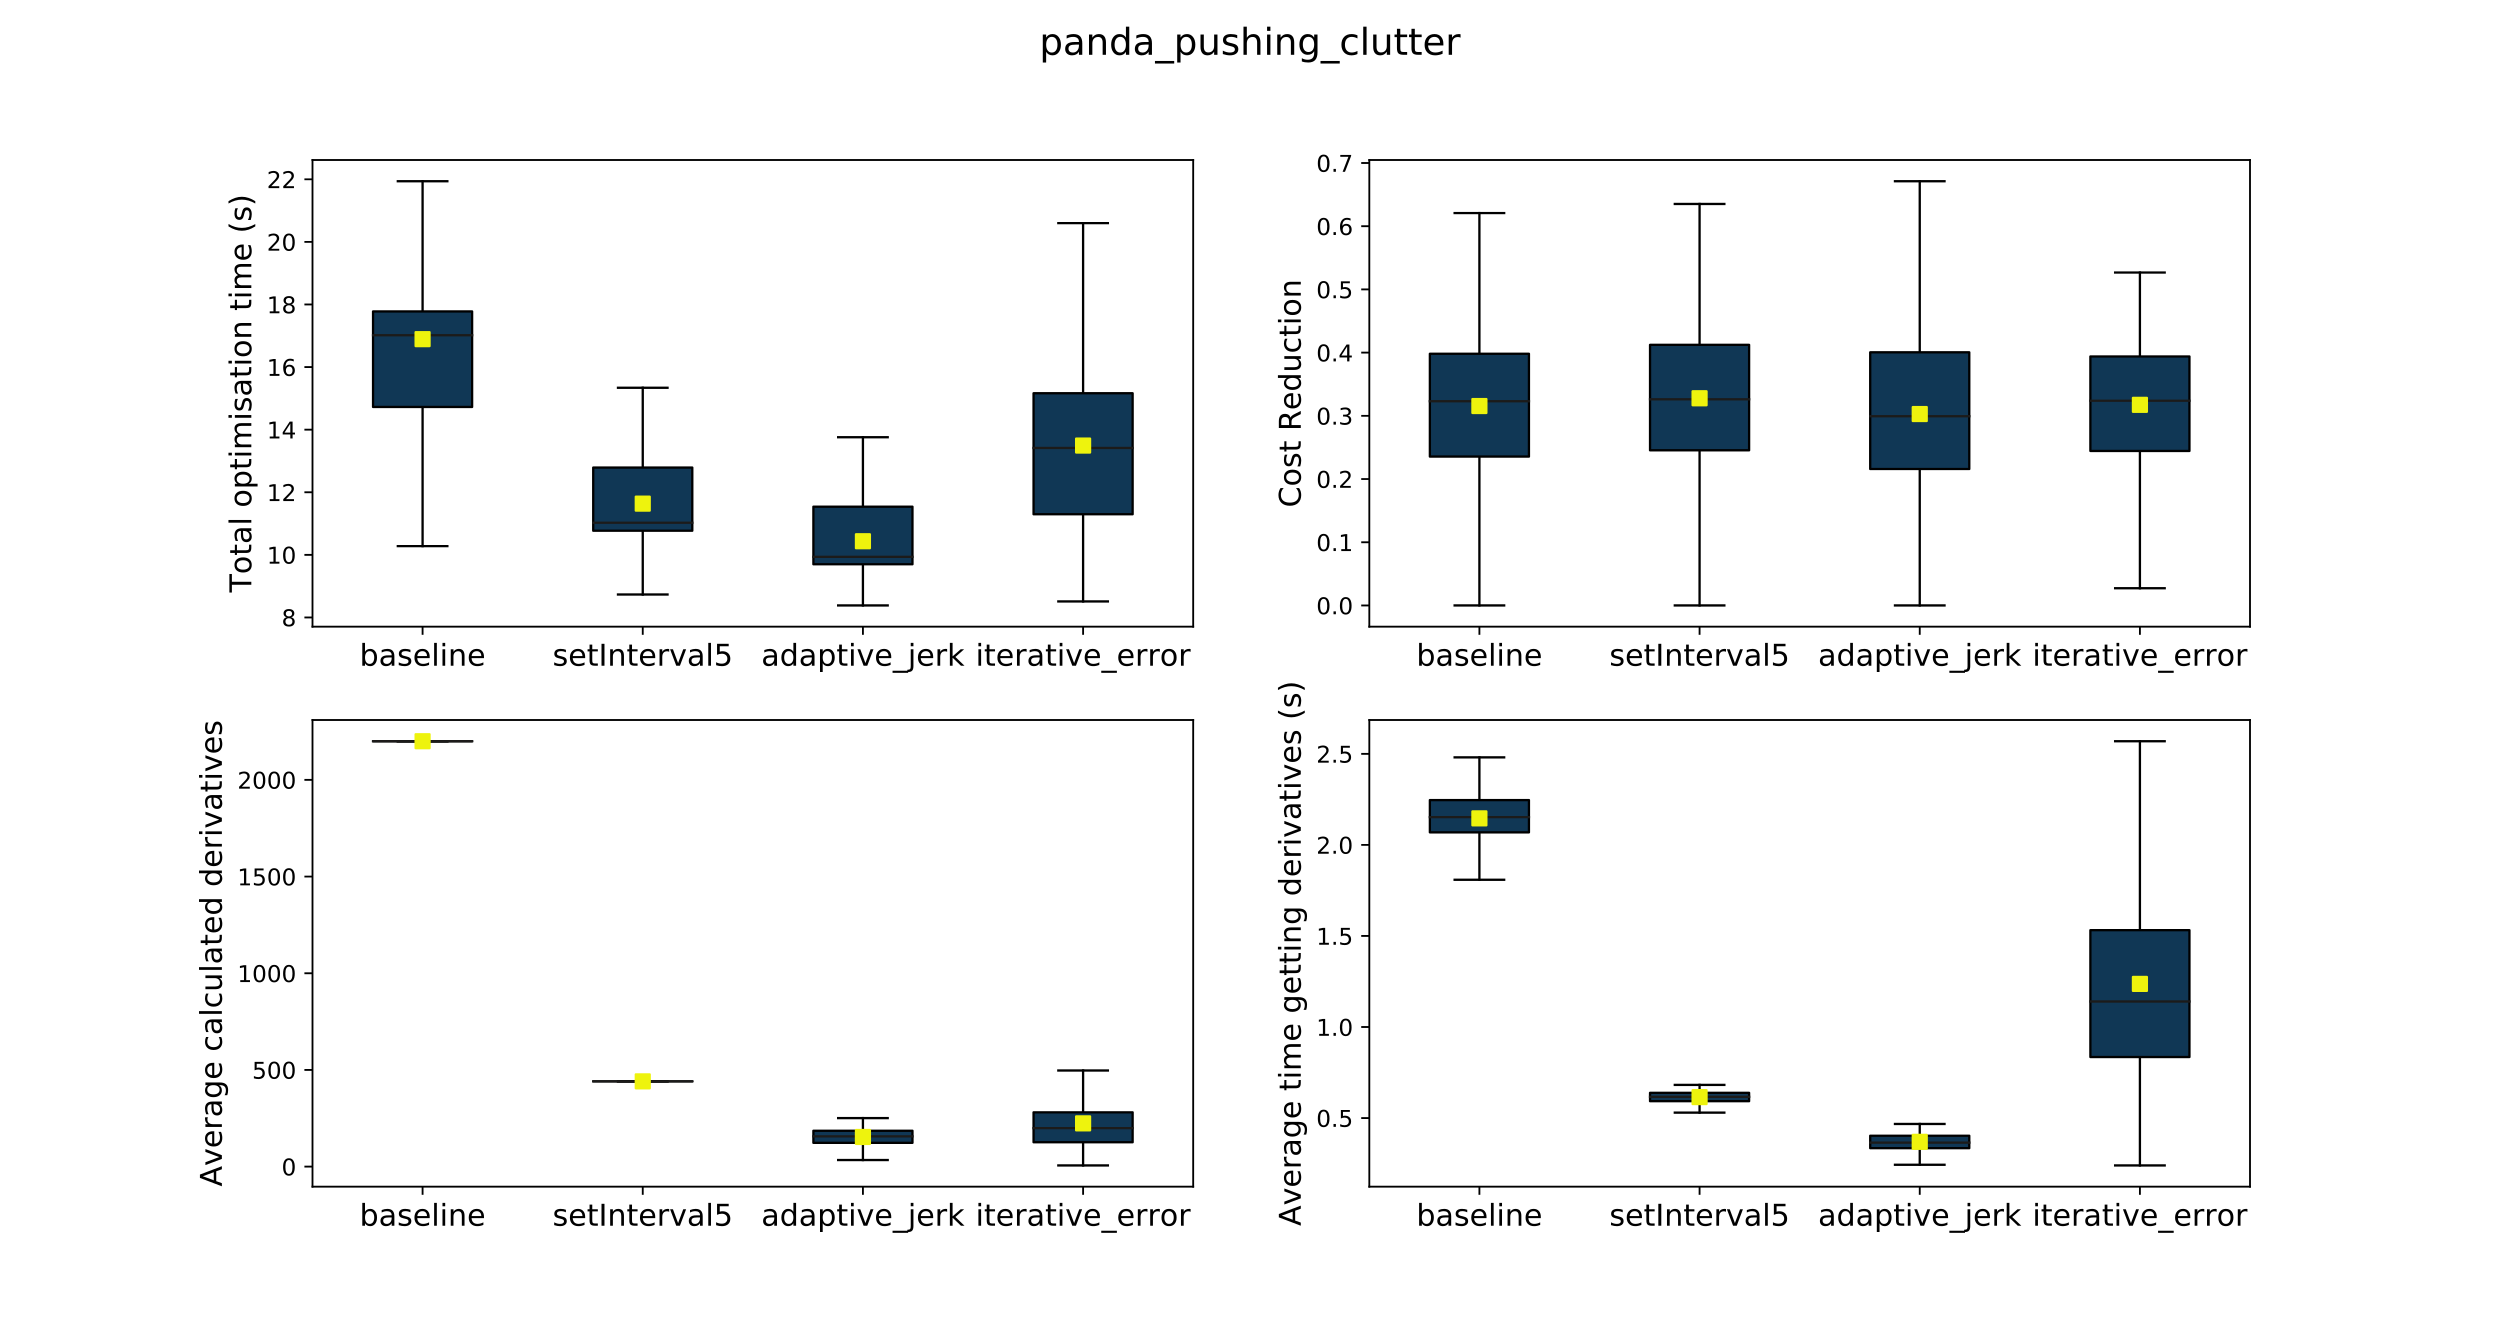 <?xml version="1.0" encoding="utf-8" standalone="no"?>
<!DOCTYPE svg PUBLIC "-//W3C//DTD SVG 1.1//EN"
  "http://www.w3.org/Graphics/SVG/1.1/DTD/svg11.dtd">
<!-- Created with matplotlib (https://matplotlib.org/) -->
<svg height="576pt" version="1.1" viewBox="0 0 1080 576" width="1080pt" xmlns="http://www.w3.org/2000/svg" xmlns:xlink="http://www.w3.org/1999/xlink">
 <defs>
  <style type="text/css">
*{stroke-linecap:butt;stroke-linejoin:round;}
  </style>
 </defs>
 <g id="figure_1">
  <g id="patch_1">
   <path d="M 0 576 
L 1080 576 
L 1080 0 
L 0 0 
z
" style="fill:#ffffff;"/>
  </g>
  <g id="axes_1">
   <g id="patch_2">
    <path d="M 135 270.72 
L 515.455 270.72 
L 515.455 69.12 
L 135 69.12 
z
" style="fill:#ffffff;"/>
   </g>
   <g id="matplotlib.axis_1">
    <g id="xtick_1">
     <g id="line2d_1">
      <defs>
       <path d="M 0 0 
L 0 3.5 
" id="m52d393482b" style="stroke:#000000;stroke-width:0.8;"/>
      </defs>
      <g>
       <use style="stroke:#000000;stroke-width:0.8;" x="182.557" xlink:href="#m52d393482b" y="270.72"/>
      </g>
     </g>
     <g id="text_1">
      <!-- baseline -->
      <defs>
       <path d="M 48.688 27.297 
Q 48.688 37.203 44.609 42.844 
Q 40.531 48.484 33.406 48.484 
Q 26.266 48.484 22.188 42.844 
Q 18.109 37.203 18.109 27.297 
Q 18.109 17.391 22.188 11.75 
Q 26.266 6.109 33.406 6.109 
Q 40.531 6.109 44.609 11.75 
Q 48.688 17.391 48.688 27.297 
z
M 18.109 46.391 
Q 20.953 51.266 25.266 53.625 
Q 29.594 56 35.594 56 
Q 45.562 56 51.781 48.094 
Q 58.016 40.188 58.016 27.297 
Q 58.016 14.406 51.781 6.484 
Q 45.562 -1.422 35.594 -1.422 
Q 29.594 -1.422 25.266 0.953 
Q 20.953 3.328 18.109 8.203 
L 18.109 0 
L 9.078 0 
L 9.078 75.984 
L 18.109 75.984 
z
" id="DejaVuSans-98"/>
       <path d="M 34.281 27.484 
Q 23.391 27.484 19.188 25 
Q 14.984 22.516 14.984 16.5 
Q 14.984 11.719 18.141 8.906 
Q 21.297 6.109 26.703 6.109 
Q 34.188 6.109 38.703 11.406 
Q 43.219 16.703 43.219 25.484 
L 43.219 27.484 
z
M 52.203 31.203 
L 52.203 0 
L 43.219 0 
L 43.219 8.297 
Q 40.141 3.328 35.547 0.953 
Q 30.953 -1.422 24.312 -1.422 
Q 15.922 -1.422 10.953 3.297 
Q 6 8.016 6 15.922 
Q 6 25.141 12.172 29.828 
Q 18.359 34.516 30.609 34.516 
L 43.219 34.516 
L 43.219 35.406 
Q 43.219 41.609 39.141 45 
Q 35.062 48.391 27.688 48.391 
Q 23 48.391 18.547 47.266 
Q 14.109 46.141 10.016 43.891 
L 10.016 52.203 
Q 14.938 54.109 19.578 55.047 
Q 24.219 56 28.609 56 
Q 40.484 56 46.344 49.844 
Q 52.203 43.703 52.203 31.203 
z
" id="DejaVuSans-97"/>
       <path d="M 44.281 53.078 
L 44.281 44.578 
Q 40.484 46.531 36.375 47.5 
Q 32.281 48.484 27.875 48.484 
Q 21.188 48.484 17.844 46.438 
Q 14.5 44.391 14.5 40.281 
Q 14.5 37.156 16.891 35.375 
Q 19.281 33.594 26.516 31.984 
L 29.594 31.297 
Q 39.156 29.25 43.188 25.516 
Q 47.219 21.781 47.219 15.094 
Q 47.219 7.469 41.188 3.016 
Q 35.156 -1.422 24.609 -1.422 
Q 20.219 -1.422 15.453 -0.562 
Q 10.688 0.297 5.422 2 
L 5.422 11.281 
Q 10.406 8.688 15.234 7.391 
Q 20.062 6.109 24.812 6.109 
Q 31.156 6.109 34.562 8.281 
Q 37.984 10.453 37.984 14.406 
Q 37.984 18.062 35.516 20.016 
Q 33.062 21.969 24.703 23.781 
L 21.578 24.516 
Q 13.234 26.266 9.516 29.906 
Q 5.812 33.547 5.812 39.891 
Q 5.812 47.609 11.281 51.797 
Q 16.75 56 26.812 56 
Q 31.781 56 36.172 55.266 
Q 40.578 54.547 44.281 53.078 
z
" id="DejaVuSans-115"/>
       <path d="M 56.203 29.594 
L 56.203 25.203 
L 14.891 25.203 
Q 15.484 15.922 20.484 11.062 
Q 25.484 6.203 34.422 6.203 
Q 39.594 6.203 44.453 7.469 
Q 49.312 8.734 54.109 11.281 
L 54.109 2.781 
Q 49.266 0.734 44.188 -0.344 
Q 39.109 -1.422 33.891 -1.422 
Q 20.797 -1.422 13.156 6.188 
Q 5.516 13.812 5.516 26.812 
Q 5.516 40.234 12.766 48.109 
Q 20.016 56 32.328 56 
Q 43.359 56 49.781 48.891 
Q 56.203 41.797 56.203 29.594 
z
M 47.219 32.234 
Q 47.125 39.594 43.094 43.984 
Q 39.062 48.391 32.422 48.391 
Q 24.906 48.391 20.391 44.141 
Q 15.875 39.891 15.188 32.172 
z
" id="DejaVuSans-101"/>
       <path d="M 9.422 75.984 
L 18.406 75.984 
L 18.406 0 
L 9.422 0 
z
" id="DejaVuSans-108"/>
       <path d="M 9.422 54.688 
L 18.406 54.688 
L 18.406 0 
L 9.422 0 
z
M 9.422 75.984 
L 18.406 75.984 
L 18.406 64.594 
L 9.422 64.594 
z
" id="DejaVuSans-105"/>
       <path d="M 54.891 33.016 
L 54.891 0 
L 45.906 0 
L 45.906 32.719 
Q 45.906 40.484 42.875 44.328 
Q 39.844 48.188 33.797 48.188 
Q 26.516 48.188 22.312 43.547 
Q 18.109 38.922 18.109 30.906 
L 18.109 0 
L 9.078 0 
L 9.078 54.688 
L 18.109 54.688 
L 18.109 46.188 
Q 21.344 51.125 25.703 53.562 
Q 30.078 56 35.797 56 
Q 45.219 56 50.047 50.172 
Q 54.891 44.344 54.891 33.016 
z
" id="DejaVuSans-110"/>
      </defs>
      <g transform="translate(155.331 287.598)scale(0.13 -0.13)">
       <use xlink:href="#DejaVuSans-98"/>
       <use x="63.477" xlink:href="#DejaVuSans-97"/>
       <use x="124.756" xlink:href="#DejaVuSans-115"/>
       <use x="176.855" xlink:href="#DejaVuSans-101"/>
       <use x="238.379" xlink:href="#DejaVuSans-108"/>
       <use x="266.162" xlink:href="#DejaVuSans-105"/>
       <use x="293.945" xlink:href="#DejaVuSans-110"/>
       <use x="357.324" xlink:href="#DejaVuSans-101"/>
      </g>
     </g>
    </g>
    <g id="xtick_2">
     <g id="line2d_2">
      <g>
       <use style="stroke:#000000;stroke-width:0.8;" x="277.67" xlink:href="#m52d393482b" y="270.72"/>
      </g>
     </g>
     <g id="text_2">
      <!-- setInterval5 -->
      <defs>
       <path d="M 18.312 70.219 
L 18.312 54.688 
L 36.812 54.688 
L 36.812 47.703 
L 18.312 47.703 
L 18.312 18.016 
Q 18.312 11.328 20.141 9.422 
Q 21.969 7.516 27.594 7.516 
L 36.812 7.516 
L 36.812 0 
L 27.594 0 
Q 17.188 0 13.234 3.875 
Q 9.281 7.766 9.281 18.016 
L 9.281 47.703 
L 2.688 47.703 
L 2.688 54.688 
L 9.281 54.688 
L 9.281 70.219 
z
" id="DejaVuSans-116"/>
       <path d="M 9.812 72.906 
L 19.672 72.906 
L 19.672 0 
L 9.812 0 
z
" id="DejaVuSans-73"/>
       <path d="M 41.109 46.297 
Q 39.594 47.172 37.812 47.578 
Q 36.031 48 33.891 48 
Q 26.266 48 22.188 43.047 
Q 18.109 38.094 18.109 28.812 
L 18.109 0 
L 9.078 0 
L 9.078 54.688 
L 18.109 54.688 
L 18.109 46.188 
Q 20.953 51.172 25.484 53.578 
Q 30.031 56 36.531 56 
Q 37.453 56 38.578 55.875 
Q 39.703 55.766 41.062 55.516 
z
" id="DejaVuSans-114"/>
       <path d="M 2.984 54.688 
L 12.5 54.688 
L 29.594 8.797 
L 46.688 54.688 
L 56.203 54.688 
L 35.688 0 
L 23.484 0 
z
" id="DejaVuSans-118"/>
       <path d="M 10.797 72.906 
L 49.516 72.906 
L 49.516 64.594 
L 19.828 64.594 
L 19.828 46.734 
Q 21.969 47.469 24.109 47.828 
Q 26.266 48.188 28.422 48.188 
Q 40.625 48.188 47.75 41.5 
Q 54.891 34.812 54.891 23.391 
Q 54.891 11.625 47.562 5.094 
Q 40.234 -1.422 26.906 -1.422 
Q 22.312 -1.422 17.547 -0.641 
Q 12.797 0.141 7.719 1.703 
L 7.719 11.625 
Q 12.109 9.234 16.797 8.062 
Q 21.484 6.891 26.703 6.891 
Q 35.156 6.891 40.078 11.328 
Q 45.016 15.766 45.016 23.391 
Q 45.016 31 40.078 35.438 
Q 35.156 39.891 26.703 39.891 
Q 22.75 39.891 18.812 39.016 
Q 14.891 38.141 10.797 36.281 
z
" id="DejaVuSans-53"/>
      </defs>
      <g transform="translate(238.708 287.598)scale(0.13 -0.13)">
       <use xlink:href="#DejaVuSans-115"/>
       <use x="52.1" xlink:href="#DejaVuSans-101"/>
       <use x="113.623" xlink:href="#DejaVuSans-116"/>
       <use x="152.832" xlink:href="#DejaVuSans-73"/>
       <use x="182.324" xlink:href="#DejaVuSans-110"/>
       <use x="245.703" xlink:href="#DejaVuSans-116"/>
       <use x="284.912" xlink:href="#DejaVuSans-101"/>
       <use x="346.436" xlink:href="#DejaVuSans-114"/>
       <use x="387.549" xlink:href="#DejaVuSans-118"/>
       <use x="446.729" xlink:href="#DejaVuSans-97"/>
       <use x="508.008" xlink:href="#DejaVuSans-108"/>
       <use x="535.791" xlink:href="#DejaVuSans-53"/>
      </g>
     </g>
    </g>
    <g id="xtick_3">
     <g id="line2d_3">
      <g>
       <use style="stroke:#000000;stroke-width:0.8;" x="372.784" xlink:href="#m52d393482b" y="270.72"/>
      </g>
     </g>
     <g id="text_3">
      <!-- adaptive_jerk -->
      <defs>
       <path d="M 45.406 46.391 
L 45.406 75.984 
L 54.391 75.984 
L 54.391 0 
L 45.406 0 
L 45.406 8.203 
Q 42.578 3.328 38.25 0.953 
Q 33.938 -1.422 27.875 -1.422 
Q 17.969 -1.422 11.734 6.484 
Q 5.516 14.406 5.516 27.297 
Q 5.516 40.188 11.734 48.094 
Q 17.969 56 27.875 56 
Q 33.938 56 38.25 53.625 
Q 42.578 51.266 45.406 46.391 
z
M 14.797 27.297 
Q 14.797 17.391 18.875 11.75 
Q 22.953 6.109 30.078 6.109 
Q 37.203 6.109 41.297 11.75 
Q 45.406 17.391 45.406 27.297 
Q 45.406 37.203 41.297 42.844 
Q 37.203 48.484 30.078 48.484 
Q 22.953 48.484 18.875 42.844 
Q 14.797 37.203 14.797 27.297 
z
" id="DejaVuSans-100"/>
       <path d="M 18.109 8.203 
L 18.109 -20.797 
L 9.078 -20.797 
L 9.078 54.688 
L 18.109 54.688 
L 18.109 46.391 
Q 20.953 51.266 25.266 53.625 
Q 29.594 56 35.594 56 
Q 45.562 56 51.781 48.094 
Q 58.016 40.188 58.016 27.297 
Q 58.016 14.406 51.781 6.484 
Q 45.562 -1.422 35.594 -1.422 
Q 29.594 -1.422 25.266 0.953 
Q 20.953 3.328 18.109 8.203 
z
M 48.688 27.297 
Q 48.688 37.203 44.609 42.844 
Q 40.531 48.484 33.406 48.484 
Q 26.266 48.484 22.188 42.844 
Q 18.109 37.203 18.109 27.297 
Q 18.109 17.391 22.188 11.75 
Q 26.266 6.109 33.406 6.109 
Q 40.531 6.109 44.609 11.75 
Q 48.688 17.391 48.688 27.297 
z
" id="DejaVuSans-112"/>
       <path d="M 50.984 -16.609 
L 50.984 -23.578 
L -0.984 -23.578 
L -0.984 -16.609 
z
" id="DejaVuSans-95"/>
       <path d="M 9.422 54.688 
L 18.406 54.688 
L 18.406 -0.984 
Q 18.406 -11.422 14.422 -16.109 
Q 10.453 -20.797 1.609 -20.797 
L -1.812 -20.797 
L -1.812 -13.188 
L 0.594 -13.188 
Q 5.719 -13.188 7.562 -10.812 
Q 9.422 -8.453 9.422 -0.984 
z
M 9.422 75.984 
L 18.406 75.984 
L 18.406 64.594 
L 9.422 64.594 
z
" id="DejaVuSans-106"/>
       <path d="M 9.078 75.984 
L 18.109 75.984 
L 18.109 31.109 
L 44.922 54.688 
L 56.391 54.688 
L 27.391 29.109 
L 57.625 0 
L 45.906 0 
L 18.109 26.703 
L 18.109 0 
L 9.078 0 
z
" id="DejaVuSans-107"/>
      </defs>
      <g transform="translate(328.873 287.598)scale(0.13 -0.13)">
       <use xlink:href="#DejaVuSans-97"/>
       <use x="61.279" xlink:href="#DejaVuSans-100"/>
       <use x="124.756" xlink:href="#DejaVuSans-97"/>
       <use x="186.035" xlink:href="#DejaVuSans-112"/>
       <use x="249.512" xlink:href="#DejaVuSans-116"/>
       <use x="288.721" xlink:href="#DejaVuSans-105"/>
       <use x="316.504" xlink:href="#DejaVuSans-118"/>
       <use x="375.684" xlink:href="#DejaVuSans-101"/>
       <use x="437.207" xlink:href="#DejaVuSans-95"/>
       <use x="487.207" xlink:href="#DejaVuSans-106"/>
       <use x="514.99" xlink:href="#DejaVuSans-101"/>
       <use x="576.514" xlink:href="#DejaVuSans-114"/>
       <use x="617.627" xlink:href="#DejaVuSans-107"/>
      </g>
     </g>
    </g>
    <g id="xtick_4">
     <g id="line2d_4">
      <g>
       <use style="stroke:#000000;stroke-width:0.8;" x="467.898" xlink:href="#m52d393482b" y="270.72"/>
      </g>
     </g>
     <g id="text_4">
      <!-- iterative_error -->
      <defs>
       <path d="M 30.609 48.391 
Q 23.391 48.391 19.188 42.75 
Q 14.984 37.109 14.984 27.297 
Q 14.984 17.484 19.156 11.844 
Q 23.344 6.203 30.609 6.203 
Q 37.797 6.203 41.984 11.859 
Q 46.188 17.531 46.188 27.297 
Q 46.188 37.016 41.984 42.703 
Q 37.797 48.391 30.609 48.391 
z
M 30.609 56 
Q 42.328 56 49.016 48.375 
Q 55.719 40.766 55.719 27.297 
Q 55.719 13.875 49.016 6.219 
Q 42.328 -1.422 30.609 -1.422 
Q 18.844 -1.422 12.172 6.219 
Q 5.516 13.875 5.516 27.297 
Q 5.516 40.766 12.172 48.375 
Q 18.844 56 30.609 56 
z
" id="DejaVuSans-111"/>
      </defs>
      <g transform="translate(421.448 287.598)scale(0.13 -0.13)">
       <use xlink:href="#DejaVuSans-105"/>
       <use x="27.783" xlink:href="#DejaVuSans-116"/>
       <use x="66.992" xlink:href="#DejaVuSans-101"/>
       <use x="128.516" xlink:href="#DejaVuSans-114"/>
       <use x="169.629" xlink:href="#DejaVuSans-97"/>
       <use x="230.908" xlink:href="#DejaVuSans-116"/>
       <use x="270.117" xlink:href="#DejaVuSans-105"/>
       <use x="297.9" xlink:href="#DejaVuSans-118"/>
       <use x="357.08" xlink:href="#DejaVuSans-101"/>
       <use x="418.604" xlink:href="#DejaVuSans-95"/>
       <use x="468.604" xlink:href="#DejaVuSans-101"/>
       <use x="530.127" xlink:href="#DejaVuSans-114"/>
       <use x="571.225" xlink:href="#DejaVuSans-114"/>
       <use x="612.307" xlink:href="#DejaVuSans-111"/>
       <use x="673.488" xlink:href="#DejaVuSans-114"/>
      </g>
     </g>
    </g>
   </g>
   <g id="matplotlib.axis_2">
    <g id="ytick_1">
     <g id="line2d_5">
      <defs>
       <path d="M 0 0 
L -3.5 0 
" id="md75ec6c083" style="stroke:#000000;stroke-width:0.8;"/>
      </defs>
      <g>
       <use style="stroke:#000000;stroke-width:0.8;" x="135" xlink:href="#md75ec6c083" y="266.734"/>
      </g>
     </g>
     <g id="text_5">
      <!-- 8 -->
      <defs>
       <path d="M 31.781 34.625 
Q 24.75 34.625 20.719 30.859 
Q 16.703 27.094 16.703 20.516 
Q 16.703 13.922 20.719 10.156 
Q 24.75 6.391 31.781 6.391 
Q 38.812 6.391 42.859 10.172 
Q 46.922 13.969 46.922 20.516 
Q 46.922 27.094 42.891 30.859 
Q 38.875 34.625 31.781 34.625 
z
M 21.922 38.812 
Q 15.578 40.375 12.031 44.719 
Q 8.5 49.078 8.5 55.328 
Q 8.5 64.062 14.719 69.141 
Q 20.953 74.219 31.781 74.219 
Q 42.672 74.219 48.875 69.141 
Q 55.078 64.062 55.078 55.328 
Q 55.078 49.078 51.531 44.719 
Q 48 40.375 41.703 38.812 
Q 48.828 37.156 52.797 32.312 
Q 56.781 27.484 56.781 20.516 
Q 56.781 9.906 50.312 4.234 
Q 43.844 -1.422 31.781 -1.422 
Q 19.734 -1.422 13.25 4.234 
Q 6.781 9.906 6.781 20.516 
Q 6.781 27.484 10.781 32.312 
Q 14.797 37.156 21.922 38.812 
z
M 18.312 54.391 
Q 18.312 48.734 21.844 45.562 
Q 25.391 42.391 31.781 42.391 
Q 38.141 42.391 41.719 45.562 
Q 45.312 48.734 45.312 54.391 
Q 45.312 60.062 41.719 63.234 
Q 38.141 66.406 31.781 66.406 
Q 25.391 66.406 21.844 63.234 
Q 18.312 60.062 18.312 54.391 
z
" id="DejaVuSans-56"/>
      </defs>
      <g transform="translate(121.638 270.533)scale(0.1 -0.1)">
       <use xlink:href="#DejaVuSans-56"/>
      </g>
     </g>
    </g>
    <g id="ytick_2">
     <g id="line2d_6">
      <g>
       <use style="stroke:#000000;stroke-width:0.8;" x="135" xlink:href="#md75ec6c083" y="239.695"/>
      </g>
     </g>
     <g id="text_6">
      <!-- 10 -->
      <defs>
       <path d="M 12.406 8.297 
L 28.516 8.297 
L 28.516 63.922 
L 10.984 60.406 
L 10.984 69.391 
L 28.422 72.906 
L 38.281 72.906 
L 38.281 8.297 
L 54.391 8.297 
L 54.391 0 
L 12.406 0 
z
" id="DejaVuSans-49"/>
       <path d="M 31.781 66.406 
Q 24.172 66.406 20.328 58.906 
Q 16.5 51.422 16.5 36.375 
Q 16.5 21.391 20.328 13.891 
Q 24.172 6.391 31.781 6.391 
Q 39.453 6.391 43.281 13.891 
Q 47.125 21.391 47.125 36.375 
Q 47.125 51.422 43.281 58.906 
Q 39.453 66.406 31.781 66.406 
z
M 31.781 74.219 
Q 44.047 74.219 50.516 64.516 
Q 56.984 54.828 56.984 36.375 
Q 56.984 17.969 50.516 8.266 
Q 44.047 -1.422 31.781 -1.422 
Q 19.531 -1.422 13.062 8.266 
Q 6.594 17.969 6.594 36.375 
Q 6.594 54.828 13.062 64.516 
Q 19.531 74.219 31.781 74.219 
z
" id="DejaVuSans-48"/>
      </defs>
      <g transform="translate(115.275 243.494)scale(0.1 -0.1)">
       <use xlink:href="#DejaVuSans-49"/>
       <use x="63.623" xlink:href="#DejaVuSans-48"/>
      </g>
     </g>
    </g>
    <g id="ytick_3">
     <g id="line2d_7">
      <g>
       <use style="stroke:#000000;stroke-width:0.8;" x="135" xlink:href="#md75ec6c083" y="212.656"/>
      </g>
     </g>
     <g id="text_7">
      <!-- 12 -->
      <defs>
       <path d="M 19.188 8.297 
L 53.609 8.297 
L 53.609 0 
L 7.328 0 
L 7.328 8.297 
Q 12.938 14.109 22.625 23.891 
Q 32.328 33.688 34.812 36.531 
Q 39.547 41.844 41.422 45.531 
Q 43.312 49.219 43.312 52.781 
Q 43.312 58.594 39.234 62.25 
Q 35.156 65.922 28.609 65.922 
Q 23.969 65.922 18.812 64.312 
Q 13.672 62.703 7.812 59.422 
L 7.812 69.391 
Q 13.766 71.781 18.938 73 
Q 24.125 74.219 28.422 74.219 
Q 39.75 74.219 46.484 68.547 
Q 53.219 62.891 53.219 53.422 
Q 53.219 48.922 51.531 44.891 
Q 49.859 40.875 45.406 35.406 
Q 44.188 33.984 37.641 27.219 
Q 31.109 20.453 19.188 8.297 
z
" id="DejaVuSans-50"/>
      </defs>
      <g transform="translate(115.275 216.455)scale(0.1 -0.1)">
       <use xlink:href="#DejaVuSans-49"/>
       <use x="63.623" xlink:href="#DejaVuSans-50"/>
      </g>
     </g>
    </g>
    <g id="ytick_4">
     <g id="line2d_8">
      <g>
       <use style="stroke:#000000;stroke-width:0.8;" x="135" xlink:href="#md75ec6c083" y="185.617"/>
      </g>
     </g>
     <g id="text_8">
      <!-- 14 -->
      <defs>
       <path d="M 37.797 64.312 
L 12.891 25.391 
L 37.797 25.391 
z
M 35.203 72.906 
L 47.609 72.906 
L 47.609 25.391 
L 58.016 25.391 
L 58.016 17.188 
L 47.609 17.188 
L 47.609 0 
L 37.797 0 
L 37.797 17.188 
L 4.891 17.188 
L 4.891 26.703 
z
" id="DejaVuSans-52"/>
      </defs>
      <g transform="translate(115.275 189.416)scale(0.1 -0.1)">
       <use xlink:href="#DejaVuSans-49"/>
       <use x="63.623" xlink:href="#DejaVuSans-52"/>
      </g>
     </g>
    </g>
    <g id="ytick_5">
     <g id="line2d_9">
      <g>
       <use style="stroke:#000000;stroke-width:0.8;" x="135" xlink:href="#md75ec6c083" y="158.578"/>
      </g>
     </g>
     <g id="text_9">
      <!-- 16 -->
      <defs>
       <path d="M 33.016 40.375 
Q 26.375 40.375 22.484 35.828 
Q 18.609 31.297 18.609 23.391 
Q 18.609 15.531 22.484 10.953 
Q 26.375 6.391 33.016 6.391 
Q 39.656 6.391 43.531 10.953 
Q 47.406 15.531 47.406 23.391 
Q 47.406 31.297 43.531 35.828 
Q 39.656 40.375 33.016 40.375 
z
M 52.594 71.297 
L 52.594 62.312 
Q 48.875 64.062 45.094 64.984 
Q 41.312 65.922 37.594 65.922 
Q 27.828 65.922 22.672 59.328 
Q 17.531 52.734 16.797 39.406 
Q 19.672 43.656 24.016 45.922 
Q 28.375 48.188 33.594 48.188 
Q 44.578 48.188 50.953 41.516 
Q 57.328 34.859 57.328 23.391 
Q 57.328 12.156 50.688 5.359 
Q 44.047 -1.422 33.016 -1.422 
Q 20.359 -1.422 13.672 8.266 
Q 6.984 17.969 6.984 36.375 
Q 6.984 53.656 15.188 63.938 
Q 23.391 74.219 37.203 74.219 
Q 40.922 74.219 44.703 73.484 
Q 48.484 72.75 52.594 71.297 
z
" id="DejaVuSans-54"/>
      </defs>
      <g transform="translate(115.275 162.377)scale(0.1 -0.1)">
       <use xlink:href="#DejaVuSans-49"/>
       <use x="63.623" xlink:href="#DejaVuSans-54"/>
      </g>
     </g>
    </g>
    <g id="ytick_6">
     <g id="line2d_10">
      <g>
       <use style="stroke:#000000;stroke-width:0.8;" x="135" xlink:href="#md75ec6c083" y="131.538"/>
      </g>
     </g>
     <g id="text_10">
      <!-- 18 -->
      <g transform="translate(115.275 135.338)scale(0.1 -0.1)">
       <use xlink:href="#DejaVuSans-49"/>
       <use x="63.623" xlink:href="#DejaVuSans-56"/>
      </g>
     </g>
    </g>
    <g id="ytick_7">
     <g id="line2d_11">
      <g>
       <use style="stroke:#000000;stroke-width:0.8;" x="135" xlink:href="#md75ec6c083" y="104.499"/>
      </g>
     </g>
     <g id="text_11">
      <!-- 20 -->
      <g transform="translate(115.275 108.299)scale(0.1 -0.1)">
       <use xlink:href="#DejaVuSans-50"/>
       <use x="63.623" xlink:href="#DejaVuSans-48"/>
      </g>
     </g>
    </g>
    <g id="ytick_8">
     <g id="line2d_12">
      <g>
       <use style="stroke:#000000;stroke-width:0.8;" x="135" xlink:href="#md75ec6c083" y="77.46"/>
      </g>
     </g>
     <g id="text_12">
      <!-- 22 -->
      <g transform="translate(115.275 81.26)scale(0.1 -0.1)">
       <use xlink:href="#DejaVuSans-50"/>
       <use x="63.623" xlink:href="#DejaVuSans-50"/>
      </g>
     </g>
    </g>
    <g id="text_13">
     <!-- Total optimisation time (s) -->
     <defs>
      <path d="M -0.297 72.906 
L 61.375 72.906 
L 61.375 64.594 
L 35.5 64.594 
L 35.5 0 
L 25.594 0 
L 25.594 64.594 
L -0.297 64.594 
z
" id="DejaVuSans-84"/>
      <path id="DejaVuSans-32"/>
      <path d="M 52 44.188 
Q 55.375 50.25 60.062 53.125 
Q 64.75 56 71.094 56 
Q 79.641 56 84.281 50.016 
Q 88.922 44.047 88.922 33.016 
L 88.922 0 
L 79.891 0 
L 79.891 32.719 
Q 79.891 40.578 77.094 44.375 
Q 74.312 48.188 68.609 48.188 
Q 61.625 48.188 57.562 43.547 
Q 53.516 38.922 53.516 30.906 
L 53.516 0 
L 44.484 0 
L 44.484 32.719 
Q 44.484 40.625 41.703 44.406 
Q 38.922 48.188 33.109 48.188 
Q 26.219 48.188 22.156 43.531 
Q 18.109 38.875 18.109 30.906 
L 18.109 0 
L 9.078 0 
L 9.078 54.688 
L 18.109 54.688 
L 18.109 46.188 
Q 21.188 51.219 25.484 53.609 
Q 29.781 56 35.688 56 
Q 41.656 56 45.828 52.969 
Q 50 49.953 52 44.188 
z
" id="DejaVuSans-109"/>
      <path d="M 31 75.875 
Q 24.469 64.656 21.281 53.656 
Q 18.109 42.672 18.109 31.391 
Q 18.109 20.125 21.312 9.062 
Q 24.516 -2 31 -13.188 
L 23.188 -13.188 
Q 15.875 -1.703 12.234 9.375 
Q 8.594 20.453 8.594 31.391 
Q 8.594 42.281 12.203 53.312 
Q 15.828 64.359 23.188 75.875 
z
" id="DejaVuSans-40"/>
      <path d="M 8.016 75.875 
L 15.828 75.875 
Q 23.141 64.359 26.781 53.312 
Q 30.422 42.281 30.422 31.391 
Q 30.422 20.453 26.781 9.375 
Q 23.141 -1.703 15.828 -13.188 
L 8.016 -13.188 
Q 14.5 -2 17.703 9.062 
Q 20.906 20.125 20.906 31.391 
Q 20.906 42.672 17.703 53.656 
Q 14.5 64.656 8.016 75.875 
z
" id="DejaVuSans-41"/>
     </defs>
     <g transform="translate(108.571 255.942)rotate(-90)scale(0.13 -0.13)">
      <use xlink:href="#DejaVuSans-84"/>
      <use x="60.818" xlink:href="#DejaVuSans-111"/>
      <use x="122" xlink:href="#DejaVuSans-116"/>
      <use x="161.209" xlink:href="#DejaVuSans-97"/>
      <use x="222.488" xlink:href="#DejaVuSans-108"/>
      <use x="250.271" xlink:href="#DejaVuSans-32"/>
      <use x="282.059" xlink:href="#DejaVuSans-111"/>
      <use x="343.24" xlink:href="#DejaVuSans-112"/>
      <use x="406.717" xlink:href="#DejaVuSans-116"/>
      <use x="445.926" xlink:href="#DejaVuSans-105"/>
      <use x="473.709" xlink:href="#DejaVuSans-109"/>
      <use x="571.121" xlink:href="#DejaVuSans-105"/>
      <use x="598.904" xlink:href="#DejaVuSans-115"/>
      <use x="651.004" xlink:href="#DejaVuSans-97"/>
      <use x="712.283" xlink:href="#DejaVuSans-116"/>
      <use x="751.492" xlink:href="#DejaVuSans-105"/>
      <use x="779.275" xlink:href="#DejaVuSans-111"/>
      <use x="840.457" xlink:href="#DejaVuSans-110"/>
      <use x="903.836" xlink:href="#DejaVuSans-32"/>
      <use x="935.623" xlink:href="#DejaVuSans-116"/>
      <use x="974.832" xlink:href="#DejaVuSans-105"/>
      <use x="1002.615" xlink:href="#DejaVuSans-109"/>
      <use x="1100.027" xlink:href="#DejaVuSans-101"/>
      <use x="1161.551" xlink:href="#DejaVuSans-32"/>
      <use x="1193.338" xlink:href="#DejaVuSans-40"/>
      <use x="1232.352" xlink:href="#DejaVuSans-115"/>
      <use x="1284.451" xlink:href="#DejaVuSans-41"/>
     </g>
    </g>
   </g>
   <g id="line2d_13">
    <path clip-path="url(#p57c1d91e4f)" d="M 182.557 175.809 
L 182.557 235.926 
" style="fill:none;stroke:#000000;stroke-linecap:square;"/>
   </g>
   <g id="line2d_14">
    <path clip-path="url(#p57c1d91e4f)" d="M 182.557 134.543 
L 182.557 78.284 
" style="fill:none;stroke:#000000;stroke-linecap:square;"/>
   </g>
   <g id="line2d_15">
    <path clip-path="url(#p57c1d91e4f)" d="M 171.857 235.926 
L 193.257 235.926 
" style="fill:none;stroke:#000000;stroke-linecap:square;"/>
   </g>
   <g id="line2d_16">
    <path clip-path="url(#p57c1d91e4f)" d="M 171.857 78.284 
L 193.257 78.284 
" style="fill:none;stroke:#000000;stroke-linecap:square;"/>
   </g>
   <g id="line2d_17">
    <path clip-path="url(#p57c1d91e4f)" d="M 277.67 229.275 
L 277.67 256.833 
" style="fill:none;stroke:#000000;stroke-linecap:square;"/>
   </g>
   <g id="line2d_18">
    <path clip-path="url(#p57c1d91e4f)" d="M 277.67 201.986 
L 277.67 167.513 
" style="fill:none;stroke:#000000;stroke-linecap:square;"/>
   </g>
   <g id="line2d_19">
    <path clip-path="url(#p57c1d91e4f)" d="M 266.97 256.833 
L 288.371 256.833 
" style="fill:none;stroke:#000000;stroke-linecap:square;"/>
   </g>
   <g id="line2d_20">
    <path clip-path="url(#p57c1d91e4f)" d="M 266.97 167.513 
L 288.371 167.513 
" style="fill:none;stroke:#000000;stroke-linecap:square;"/>
   </g>
   <g id="line2d_21">
    <path clip-path="url(#p57c1d91e4f)" d="M 372.784 243.764 
L 372.784 261.556 
" style="fill:none;stroke:#000000;stroke-linecap:square;"/>
   </g>
   <g id="line2d_22">
    <path clip-path="url(#p57c1d91e4f)" d="M 372.784 218.889 
L 372.784 188.886 
" style="fill:none;stroke:#000000;stroke-linecap:square;"/>
   </g>
   <g id="line2d_23">
    <path clip-path="url(#p57c1d91e4f)" d="M 362.084 261.556 
L 383.484 261.556 
" style="fill:none;stroke:#000000;stroke-linecap:square;"/>
   </g>
   <g id="line2d_24">
    <path clip-path="url(#p57c1d91e4f)" d="M 362.084 188.886 
L 383.484 188.886 
" style="fill:none;stroke:#000000;stroke-linecap:square;"/>
   </g>
   <g id="line2d_25">
    <path clip-path="url(#p57c1d91e4f)" d="M 467.898 222.157 
L 467.898 259.82 
" style="fill:none;stroke:#000000;stroke-linecap:square;"/>
   </g>
   <g id="line2d_26">
    <path clip-path="url(#p57c1d91e4f)" d="M 467.898 169.886 
L 467.898 96.394 
" style="fill:none;stroke:#000000;stroke-linecap:square;"/>
   </g>
   <g id="line2d_27">
    <path clip-path="url(#p57c1d91e4f)" d="M 457.197 259.82 
L 478.598 259.82 
" style="fill:none;stroke:#000000;stroke-linecap:square;"/>
   </g>
   <g id="line2d_28">
    <path clip-path="url(#p57c1d91e4f)" d="M 457.197 96.394 
L 478.598 96.394 
" style="fill:none;stroke:#000000;stroke-linecap:square;"/>
   </g>
   <g id="patch_3">
    <path clip-path="url(#p57c1d91e4f)" d="M 161.156 175.809 
L 203.957 175.809 
L 203.957 134.543 
L 161.156 134.543 
L 161.156 175.809 
z
" style="fill:#103755;stroke:#000000;stroke-linejoin:miter;"/>
   </g>
   <g id="patch_4">
    <path clip-path="url(#p57c1d91e4f)" d="M 256.27 229.275 
L 299.071 229.275 
L 299.071 201.986 
L 256.27 201.986 
L 256.27 229.275 
z
" style="fill:#103755;stroke:#000000;stroke-linejoin:miter;"/>
   </g>
   <g id="patch_5">
    <path clip-path="url(#p57c1d91e4f)" d="M 351.384 243.764 
L 394.185 243.764 
L 394.185 218.889 
L 351.384 218.889 
L 351.384 243.764 
z
" style="fill:#103755;stroke:#000000;stroke-linejoin:miter;"/>
   </g>
   <g id="patch_6">
    <path clip-path="url(#p57c1d91e4f)" d="M 446.497 222.157 
L 489.298 222.157 
L 489.298 169.886 
L 446.497 169.886 
L 446.497 222.157 
z
" style="fill:#103755;stroke:#000000;stroke-linejoin:miter;"/>
   </g>
   <g id="line2d_29">
    <path clip-path="url(#p57c1d91e4f)" d="M 161.156 144.825 
L 203.957 144.825 
" style="fill:none;stroke:#1c1b1a;stroke-linecap:square;"/>
   </g>
   <g id="line2d_30">
    <defs>
     <path d="M -3 3 
L 3 3 
L 3 -3 
L -3 -3 
z
" id="m365fa54418" style="stroke:#eef30d;stroke-linejoin:miter;"/>
    </defs>
    <g clip-path="url(#p57c1d91e4f)">
     <use style="fill:#eef30d;stroke:#eef30d;stroke-linejoin:miter;" x="182.557" xlink:href="#m365fa54418" y="146.506"/>
    </g>
   </g>
   <g id="line2d_31">
    <path clip-path="url(#p57c1d91e4f)" d="M 256.27 225.818 
L 299.071 225.818 
" style="fill:none;stroke:#1c1b1a;stroke-linecap:square;"/>
   </g>
   <g id="line2d_32">
    <g clip-path="url(#p57c1d91e4f)">
     <use style="fill:#eef30d;stroke:#eef30d;stroke-linejoin:miter;" x="277.67" xlink:href="#m365fa54418" y="217.574"/>
    </g>
   </g>
   <g id="line2d_33">
    <path clip-path="url(#p57c1d91e4f)" d="M 351.384 240.547 
L 394.185 240.547 
" style="fill:none;stroke:#1c1b1a;stroke-linecap:square;"/>
   </g>
   <g id="line2d_34">
    <g clip-path="url(#p57c1d91e4f)">
     <use style="fill:#eef30d;stroke:#eef30d;stroke-linejoin:miter;" x="372.784" xlink:href="#m365fa54418" y="233.818"/>
    </g>
   </g>
   <g id="line2d_35">
    <path clip-path="url(#p57c1d91e4f)" d="M 446.497 193.531 
L 489.298 193.531 
" style="fill:none;stroke:#1c1b1a;stroke-linecap:square;"/>
   </g>
   <g id="line2d_36">
    <g clip-path="url(#p57c1d91e4f)">
     <use style="fill:#eef30d;stroke:#eef30d;stroke-linejoin:miter;" x="467.898" xlink:href="#m365fa54418" y="192.476"/>
    </g>
   </g>
   <g id="patch_7">
    <path d="M 135 270.72 
L 135 69.12 
" style="fill:none;stroke:#000000;stroke-linecap:square;stroke-linejoin:miter;stroke-width:0.8;"/>
   </g>
   <g id="patch_8">
    <path d="M 515.455 270.72 
L 515.455 69.12 
" style="fill:none;stroke:#000000;stroke-linecap:square;stroke-linejoin:miter;stroke-width:0.8;"/>
   </g>
   <g id="patch_9">
    <path d="M 135 270.72 
L 515.455 270.72 
" style="fill:none;stroke:#000000;stroke-linecap:square;stroke-linejoin:miter;stroke-width:0.8;"/>
   </g>
   <g id="patch_10">
    <path d="M 135 69.12 
L 515.455 69.12 
" style="fill:none;stroke:#000000;stroke-linecap:square;stroke-linejoin:miter;stroke-width:0.8;"/>
   </g>
  </g>
  <g id="axes_2">
   <g id="patch_11">
    <path d="M 591.545 270.72 
L 972 270.72 
L 972 69.12 
L 591.545 69.12 
z
" style="fill:#ffffff;"/>
   </g>
   <g id="matplotlib.axis_3">
    <g id="xtick_5">
     <g id="line2d_37">
      <g>
       <use style="stroke:#000000;stroke-width:0.8;" x="639.102" xlink:href="#m52d393482b" y="270.72"/>
      </g>
     </g>
     <g id="text_14">
      <!-- baseline -->
      <g transform="translate(611.876 287.598)scale(0.13 -0.13)">
       <use xlink:href="#DejaVuSans-98"/>
       <use x="63.477" xlink:href="#DejaVuSans-97"/>
       <use x="124.756" xlink:href="#DejaVuSans-115"/>
       <use x="176.855" xlink:href="#DejaVuSans-101"/>
       <use x="238.379" xlink:href="#DejaVuSans-108"/>
       <use x="266.162" xlink:href="#DejaVuSans-105"/>
       <use x="293.945" xlink:href="#DejaVuSans-110"/>
       <use x="357.324" xlink:href="#DejaVuSans-101"/>
      </g>
     </g>
    </g>
    <g id="xtick_6">
     <g id="line2d_38">
      <g>
       <use style="stroke:#000000;stroke-width:0.8;" x="734.216" xlink:href="#m52d393482b" y="270.72"/>
      </g>
     </g>
     <g id="text_15">
      <!-- setInterval5 -->
      <g transform="translate(695.253 287.598)scale(0.13 -0.13)">
       <use xlink:href="#DejaVuSans-115"/>
       <use x="52.1" xlink:href="#DejaVuSans-101"/>
       <use x="113.623" xlink:href="#DejaVuSans-116"/>
       <use x="152.832" xlink:href="#DejaVuSans-73"/>
       <use x="182.324" xlink:href="#DejaVuSans-110"/>
       <use x="245.703" xlink:href="#DejaVuSans-116"/>
       <use x="284.912" xlink:href="#DejaVuSans-101"/>
       <use x="346.436" xlink:href="#DejaVuSans-114"/>
       <use x="387.549" xlink:href="#DejaVuSans-118"/>
       <use x="446.729" xlink:href="#DejaVuSans-97"/>
       <use x="508.008" xlink:href="#DejaVuSans-108"/>
       <use x="535.791" xlink:href="#DejaVuSans-53"/>
      </g>
     </g>
    </g>
    <g id="xtick_7">
     <g id="line2d_39">
      <g>
       <use style="stroke:#000000;stroke-width:0.8;" x="829.33" xlink:href="#m52d393482b" y="270.72"/>
      </g>
     </g>
     <g id="text_16">
      <!-- adaptive_jerk -->
      <g transform="translate(785.418 287.598)scale(0.13 -0.13)">
       <use xlink:href="#DejaVuSans-97"/>
       <use x="61.279" xlink:href="#DejaVuSans-100"/>
       <use x="124.756" xlink:href="#DejaVuSans-97"/>
       <use x="186.035" xlink:href="#DejaVuSans-112"/>
       <use x="249.512" xlink:href="#DejaVuSans-116"/>
       <use x="288.721" xlink:href="#DejaVuSans-105"/>
       <use x="316.504" xlink:href="#DejaVuSans-118"/>
       <use x="375.684" xlink:href="#DejaVuSans-101"/>
       <use x="437.207" xlink:href="#DejaVuSans-95"/>
       <use x="487.207" xlink:href="#DejaVuSans-106"/>
       <use x="514.99" xlink:href="#DejaVuSans-101"/>
       <use x="576.514" xlink:href="#DejaVuSans-114"/>
       <use x="617.627" xlink:href="#DejaVuSans-107"/>
      </g>
     </g>
    </g>
    <g id="xtick_8">
     <g id="line2d_40">
      <g>
       <use style="stroke:#000000;stroke-width:0.8;" x="924.443" xlink:href="#m52d393482b" y="270.72"/>
      </g>
     </g>
     <g id="text_17">
      <!-- iterative_error -->
      <g transform="translate(877.994 287.598)scale(0.13 -0.13)">
       <use xlink:href="#DejaVuSans-105"/>
       <use x="27.783" xlink:href="#DejaVuSans-116"/>
       <use x="66.992" xlink:href="#DejaVuSans-101"/>
       <use x="128.516" xlink:href="#DejaVuSans-114"/>
       <use x="169.629" xlink:href="#DejaVuSans-97"/>
       <use x="230.908" xlink:href="#DejaVuSans-116"/>
       <use x="270.117" xlink:href="#DejaVuSans-105"/>
       <use x="297.9" xlink:href="#DejaVuSans-118"/>
       <use x="357.08" xlink:href="#DejaVuSans-101"/>
       <use x="418.604" xlink:href="#DejaVuSans-95"/>
       <use x="468.604" xlink:href="#DejaVuSans-101"/>
       <use x="530.127" xlink:href="#DejaVuSans-114"/>
       <use x="571.225" xlink:href="#DejaVuSans-114"/>
       <use x="612.307" xlink:href="#DejaVuSans-111"/>
       <use x="673.488" xlink:href="#DejaVuSans-114"/>
      </g>
     </g>
    </g>
   </g>
   <g id="matplotlib.axis_4">
    <g id="ytick_9">
     <g id="line2d_41">
      <g>
       <use style="stroke:#000000;stroke-width:0.8;" x="591.545" xlink:href="#md75ec6c083" y="261.556"/>
      </g>
     </g>
     <g id="text_18">
      <!-- 0.0 -->
      <defs>
       <path d="M 10.688 12.406 
L 21 12.406 
L 21 0 
L 10.688 0 
z
" id="DejaVuSans-46"/>
      </defs>
      <g transform="translate(568.642 265.356)scale(0.1 -0.1)">
       <use xlink:href="#DejaVuSans-48"/>
       <use x="63.623" xlink:href="#DejaVuSans-46"/>
       <use x="95.41" xlink:href="#DejaVuSans-48"/>
      </g>
     </g>
    </g>
    <g id="ytick_10">
     <g id="line2d_42">
      <g>
       <use style="stroke:#000000;stroke-width:0.8;" x="591.545" xlink:href="#md75ec6c083" y="234.25"/>
      </g>
     </g>
     <g id="text_19">
      <!-- 0.1 -->
      <g transform="translate(568.642 238.049)scale(0.1 -0.1)">
       <use xlink:href="#DejaVuSans-48"/>
       <use x="63.623" xlink:href="#DejaVuSans-46"/>
       <use x="95.41" xlink:href="#DejaVuSans-49"/>
      </g>
     </g>
    </g>
    <g id="ytick_11">
     <g id="line2d_43">
      <g>
       <use style="stroke:#000000;stroke-width:0.8;" x="591.545" xlink:href="#md75ec6c083" y="206.944"/>
      </g>
     </g>
     <g id="text_20">
      <!-- 0.2 -->
      <g transform="translate(568.642 210.743)scale(0.1 -0.1)">
       <use xlink:href="#DejaVuSans-48"/>
       <use x="63.623" xlink:href="#DejaVuSans-46"/>
       <use x="95.41" xlink:href="#DejaVuSans-50"/>
      </g>
     </g>
    </g>
    <g id="ytick_12">
     <g id="line2d_44">
      <g>
       <use style="stroke:#000000;stroke-width:0.8;" x="591.545" xlink:href="#md75ec6c083" y="179.637"/>
      </g>
     </g>
     <g id="text_21">
      <!-- 0.3 -->
      <defs>
       <path d="M 40.578 39.312 
Q 47.656 37.797 51.625 33 
Q 55.609 28.219 55.609 21.188 
Q 55.609 10.406 48.188 4.484 
Q 40.766 -1.422 27.094 -1.422 
Q 22.516 -1.422 17.656 -0.516 
Q 12.797 0.391 7.625 2.203 
L 7.625 11.719 
Q 11.719 9.328 16.594 8.109 
Q 21.484 6.891 26.812 6.891 
Q 36.078 6.891 40.938 10.547 
Q 45.797 14.203 45.797 21.188 
Q 45.797 27.641 41.281 31.266 
Q 36.766 34.906 28.719 34.906 
L 20.219 34.906 
L 20.219 43.016 
L 29.109 43.016 
Q 36.375 43.016 40.234 45.922 
Q 44.094 48.828 44.094 54.297 
Q 44.094 59.906 40.109 62.906 
Q 36.141 65.922 28.719 65.922 
Q 24.656 65.922 20.016 65.031 
Q 15.375 64.156 9.812 62.312 
L 9.812 71.094 
Q 15.438 72.656 20.344 73.438 
Q 25.25 74.219 29.594 74.219 
Q 40.828 74.219 47.359 69.109 
Q 53.906 64.016 53.906 55.328 
Q 53.906 49.266 50.438 45.094 
Q 46.969 40.922 40.578 39.312 
z
" id="DejaVuSans-51"/>
      </defs>
      <g transform="translate(568.642 183.437)scale(0.1 -0.1)">
       <use xlink:href="#DejaVuSans-48"/>
       <use x="63.623" xlink:href="#DejaVuSans-46"/>
       <use x="95.41" xlink:href="#DejaVuSans-51"/>
      </g>
     </g>
    </g>
    <g id="ytick_13">
     <g id="line2d_45">
      <g>
       <use style="stroke:#000000;stroke-width:0.8;" x="591.545" xlink:href="#md75ec6c083" y="152.331"/>
      </g>
     </g>
     <g id="text_22">
      <!-- 0.4 -->
      <g transform="translate(568.642 156.13)scale(0.1 -0.1)">
       <use xlink:href="#DejaVuSans-48"/>
       <use x="63.623" xlink:href="#DejaVuSans-46"/>
       <use x="95.41" xlink:href="#DejaVuSans-52"/>
      </g>
     </g>
    </g>
    <g id="ytick_14">
     <g id="line2d_46">
      <g>
       <use style="stroke:#000000;stroke-width:0.8;" x="591.545" xlink:href="#md75ec6c083" y="125.025"/>
      </g>
     </g>
     <g id="text_23">
      <!-- 0.5 -->
      <g transform="translate(568.642 128.824)scale(0.1 -0.1)">
       <use xlink:href="#DejaVuSans-48"/>
       <use x="63.623" xlink:href="#DejaVuSans-46"/>
       <use x="95.41" xlink:href="#DejaVuSans-53"/>
      </g>
     </g>
    </g>
    <g id="ytick_15">
     <g id="line2d_47">
      <g>
       <use style="stroke:#000000;stroke-width:0.8;" x="591.545" xlink:href="#md75ec6c083" y="97.718"/>
      </g>
     </g>
     <g id="text_24">
      <!-- 0.6 -->
      <g transform="translate(568.642 101.518)scale(0.1 -0.1)">
       <use xlink:href="#DejaVuSans-48"/>
       <use x="63.623" xlink:href="#DejaVuSans-46"/>
       <use x="95.41" xlink:href="#DejaVuSans-54"/>
      </g>
     </g>
    </g>
    <g id="ytick_16">
     <g id="line2d_48">
      <g>
       <use style="stroke:#000000;stroke-width:0.8;" x="591.545" xlink:href="#md75ec6c083" y="70.412"/>
      </g>
     </g>
     <g id="text_25">
      <!-- 0.7 -->
      <defs>
       <path d="M 8.203 72.906 
L 55.078 72.906 
L 55.078 68.703 
L 28.609 0 
L 18.312 0 
L 43.219 64.594 
L 8.203 64.594 
z
" id="DejaVuSans-55"/>
      </defs>
      <g transform="translate(568.642 74.211)scale(0.1 -0.1)">
       <use xlink:href="#DejaVuSans-48"/>
       <use x="63.623" xlink:href="#DejaVuSans-46"/>
       <use x="95.41" xlink:href="#DejaVuSans-55"/>
      </g>
     </g>
    </g>
    <g id="text_26">
     <!-- Cost Reduction -->
     <defs>
      <path d="M 64.406 67.281 
L 64.406 56.891 
Q 59.422 61.531 53.781 63.812 
Q 48.141 66.109 41.797 66.109 
Q 29.297 66.109 22.656 58.469 
Q 16.016 50.828 16.016 36.375 
Q 16.016 21.969 22.656 14.328 
Q 29.297 6.688 41.797 6.688 
Q 48.141 6.688 53.781 8.984 
Q 59.422 11.281 64.406 15.922 
L 64.406 5.609 
Q 59.234 2.094 53.438 0.328 
Q 47.656 -1.422 41.219 -1.422 
Q 24.656 -1.422 15.125 8.703 
Q 5.609 18.844 5.609 36.375 
Q 5.609 53.953 15.125 64.078 
Q 24.656 74.219 41.219 74.219 
Q 47.75 74.219 53.531 72.484 
Q 59.328 70.75 64.406 67.281 
z
" id="DejaVuSans-67"/>
      <path d="M 44.391 34.188 
Q 47.562 33.109 50.562 29.594 
Q 53.562 26.078 56.594 19.922 
L 66.609 0 
L 56 0 
L 46.688 18.703 
Q 43.062 26.031 39.672 28.422 
Q 36.281 30.812 30.422 30.812 
L 19.672 30.812 
L 19.672 0 
L 9.812 0 
L 9.812 72.906 
L 32.078 72.906 
Q 44.578 72.906 50.734 67.672 
Q 56.891 62.453 56.891 51.906 
Q 56.891 45.016 53.688 40.469 
Q 50.484 35.938 44.391 34.188 
z
M 19.672 64.797 
L 19.672 38.922 
L 32.078 38.922 
Q 39.203 38.922 42.844 42.219 
Q 46.484 45.516 46.484 51.906 
Q 46.484 58.297 42.844 61.547 
Q 39.203 64.797 32.078 64.797 
z
" id="DejaVuSans-82"/>
      <path d="M 8.5 21.578 
L 8.5 54.688 
L 17.484 54.688 
L 17.484 21.922 
Q 17.484 14.156 20.5 10.266 
Q 23.531 6.391 29.594 6.391 
Q 36.859 6.391 41.078 11.031 
Q 45.312 15.672 45.312 23.688 
L 45.312 54.688 
L 54.297 54.688 
L 54.297 0 
L 45.312 0 
L 45.312 8.406 
Q 42.047 3.422 37.719 1 
Q 33.406 -1.422 27.688 -1.422 
Q 18.266 -1.422 13.375 4.438 
Q 8.5 10.297 8.5 21.578 
z
M 31.109 56 
z
" id="DejaVuSans-117"/>
      <path d="M 48.781 52.594 
L 48.781 44.188 
Q 44.969 46.297 41.141 47.344 
Q 37.312 48.391 33.406 48.391 
Q 24.656 48.391 19.812 42.844 
Q 14.984 37.312 14.984 27.297 
Q 14.984 17.281 19.812 11.734 
Q 24.656 6.203 33.406 6.203 
Q 37.312 6.203 41.141 7.25 
Q 44.969 8.297 48.781 10.406 
L 48.781 2.094 
Q 45.016 0.344 40.984 -0.531 
Q 36.969 -1.422 32.422 -1.422 
Q 20.062 -1.422 12.781 6.344 
Q 5.516 14.109 5.516 27.297 
Q 5.516 40.672 12.859 48.328 
Q 20.219 56 33.016 56 
Q 37.156 56 41.109 55.141 
Q 45.062 54.297 48.781 52.594 
z
" id="DejaVuSans-99"/>
     </defs>
     <g transform="translate(561.939 219.218)rotate(-90)scale(0.13 -0.13)">
      <use xlink:href="#DejaVuSans-67"/>
      <use x="69.824" xlink:href="#DejaVuSans-111"/>
      <use x="131.006" xlink:href="#DejaVuSans-115"/>
      <use x="183.105" xlink:href="#DejaVuSans-116"/>
      <use x="222.314" xlink:href="#DejaVuSans-32"/>
      <use x="254.102" xlink:href="#DejaVuSans-82"/>
      <use x="323.521" xlink:href="#DejaVuSans-101"/>
      <use x="385.045" xlink:href="#DejaVuSans-100"/>
      <use x="448.521" xlink:href="#DejaVuSans-117"/>
      <use x="511.9" xlink:href="#DejaVuSans-99"/>
      <use x="566.881" xlink:href="#DejaVuSans-116"/>
      <use x="606.09" xlink:href="#DejaVuSans-105"/>
      <use x="633.873" xlink:href="#DejaVuSans-111"/>
      <use x="695.055" xlink:href="#DejaVuSans-110"/>
     </g>
    </g>
   </g>
   <g id="line2d_49">
    <path clip-path="url(#p4f8e2365a4)" d="M 639.102 197.243 
L 639.102 261.556 
" style="fill:none;stroke:#000000;stroke-linecap:square;"/>
   </g>
   <g id="line2d_50">
    <path clip-path="url(#p4f8e2365a4)" d="M 639.102 152.829 
L 639.102 92.045 
" style="fill:none;stroke:#000000;stroke-linecap:square;"/>
   </g>
   <g id="line2d_51">
    <path clip-path="url(#p4f8e2365a4)" d="M 628.402 261.556 
L 649.803 261.556 
" style="fill:none;stroke:#000000;stroke-linecap:square;"/>
   </g>
   <g id="line2d_52">
    <path clip-path="url(#p4f8e2365a4)" d="M 628.402 92.045 
L 649.803 92.045 
" style="fill:none;stroke:#000000;stroke-linecap:square;"/>
   </g>
   <g id="line2d_53">
    <path clip-path="url(#p4f8e2365a4)" d="M 734.216 194.533 
L 734.216 261.556 
" style="fill:none;stroke:#000000;stroke-linecap:square;"/>
   </g>
   <g id="line2d_54">
    <path clip-path="url(#p4f8e2365a4)" d="M 734.216 148.977 
L 734.216 88.114 
" style="fill:none;stroke:#000000;stroke-linecap:square;"/>
   </g>
   <g id="line2d_55">
    <path clip-path="url(#p4f8e2365a4)" d="M 723.516 261.556 
L 744.916 261.556 
" style="fill:none;stroke:#000000;stroke-linecap:square;"/>
   </g>
   <g id="line2d_56">
    <path clip-path="url(#p4f8e2365a4)" d="M 723.516 88.114 
L 744.916 88.114 
" style="fill:none;stroke:#000000;stroke-linecap:square;"/>
   </g>
   <g id="line2d_57">
    <path clip-path="url(#p4f8e2365a4)" d="M 829.33 202.609 
L 829.33 261.556 
" style="fill:none;stroke:#000000;stroke-linecap:square;"/>
   </g>
   <g id="line2d_58">
    <path clip-path="url(#p4f8e2365a4)" d="M 829.33 152.199 
L 829.33 78.284 
" style="fill:none;stroke:#000000;stroke-linecap:square;"/>
   </g>
   <g id="line2d_59">
    <path clip-path="url(#p4f8e2365a4)" d="M 818.629 261.556 
L 840.03 261.556 
" style="fill:none;stroke:#000000;stroke-linecap:square;"/>
   </g>
   <g id="line2d_60">
    <path clip-path="url(#p4f8e2365a4)" d="M 818.629 78.284 
L 840.03 78.284 
" style="fill:none;stroke:#000000;stroke-linecap:square;"/>
   </g>
   <g id="line2d_61">
    <path clip-path="url(#p4f8e2365a4)" d="M 924.443 194.809 
L 924.443 254.125 
" style="fill:none;stroke:#000000;stroke-linecap:square;"/>
   </g>
   <g id="line2d_62">
    <path clip-path="url(#p4f8e2365a4)" d="M 924.443 153.991 
L 924.443 117.737 
" style="fill:none;stroke:#000000;stroke-linecap:square;"/>
   </g>
   <g id="line2d_63">
    <path clip-path="url(#p4f8e2365a4)" d="M 913.743 254.125 
L 935.143 254.125 
" style="fill:none;stroke:#000000;stroke-linecap:square;"/>
   </g>
   <g id="line2d_64">
    <path clip-path="url(#p4f8e2365a4)" d="M 913.743 117.737 
L 935.143 117.737 
" style="fill:none;stroke:#000000;stroke-linecap:square;"/>
   </g>
   <g id="patch_12">
    <path clip-path="url(#p4f8e2365a4)" d="M 617.702 197.243 
L 660.503 197.243 
L 660.503 152.829 
L 617.702 152.829 
L 617.702 197.243 
z
" style="fill:#103755;stroke:#000000;stroke-linejoin:miter;"/>
   </g>
   <g id="patch_13">
    <path clip-path="url(#p4f8e2365a4)" d="M 712.815 194.533 
L 755.616 194.533 
L 755.616 148.977 
L 712.815 148.977 
L 712.815 194.533 
z
" style="fill:#103755;stroke:#000000;stroke-linejoin:miter;"/>
   </g>
   <g id="patch_14">
    <path clip-path="url(#p4f8e2365a4)" d="M 807.929 202.609 
L 850.73 202.609 
L 850.73 152.199 
L 807.929 152.199 
L 807.929 202.609 
z
" style="fill:#103755;stroke:#000000;stroke-linejoin:miter;"/>
   </g>
   <g id="patch_15">
    <path clip-path="url(#p4f8e2365a4)" d="M 903.043 194.809 
L 945.844 194.809 
L 945.844 153.991 
L 903.043 153.991 
L 903.043 194.809 
z
" style="fill:#103755;stroke:#000000;stroke-linejoin:miter;"/>
   </g>
   <g id="line2d_65">
    <path clip-path="url(#p4f8e2365a4)" d="M 617.702 173.335 
L 660.503 173.335 
" style="fill:none;stroke:#1c1b1a;stroke-linecap:square;"/>
   </g>
   <g id="line2d_66">
    <g clip-path="url(#p4f8e2365a4)">
     <use style="fill:#eef30d;stroke:#eef30d;stroke-linejoin:miter;" x="639.102" xlink:href="#m365fa54418" y="175.393"/>
    </g>
   </g>
   <g id="line2d_67">
    <path clip-path="url(#p4f8e2365a4)" d="M 712.815 172.495 
L 755.616 172.495 
" style="fill:none;stroke:#1c1b1a;stroke-linecap:square;"/>
   </g>
   <g id="line2d_68">
    <g clip-path="url(#p4f8e2365a4)">
     <use style="fill:#eef30d;stroke:#eef30d;stroke-linejoin:miter;" x="734.216" xlink:href="#m365fa54418" y="172.051"/>
    </g>
   </g>
   <g id="line2d_69">
    <path clip-path="url(#p4f8e2365a4)" d="M 807.929 179.807 
L 850.73 179.807 
" style="fill:none;stroke:#1c1b1a;stroke-linecap:square;"/>
   </g>
   <g id="line2d_70">
    <g clip-path="url(#p4f8e2365a4)">
     <use style="fill:#eef30d;stroke:#eef30d;stroke-linejoin:miter;" x="829.33" xlink:href="#m365fa54418" y="178.871"/>
    </g>
   </g>
   <g id="line2d_71">
    <path clip-path="url(#p4f8e2365a4)" d="M 903.043 173.117 
L 945.844 173.117 
" style="fill:none;stroke:#1c1b1a;stroke-linecap:square;"/>
   </g>
   <g id="line2d_72">
    <g clip-path="url(#p4f8e2365a4)">
     <use style="fill:#eef30d;stroke:#eef30d;stroke-linejoin:miter;" x="924.443" xlink:href="#m365fa54418" y="174.883"/>
    </g>
   </g>
   <g id="patch_16">
    <path d="M 591.545 270.72 
L 591.545 69.12 
" style="fill:none;stroke:#000000;stroke-linecap:square;stroke-linejoin:miter;stroke-width:0.8;"/>
   </g>
   <g id="patch_17">
    <path d="M 972 270.72 
L 972 69.12 
" style="fill:none;stroke:#000000;stroke-linecap:square;stroke-linejoin:miter;stroke-width:0.8;"/>
   </g>
   <g id="patch_18">
    <path d="M 591.545 270.72 
L 972 270.72 
" style="fill:none;stroke:#000000;stroke-linecap:square;stroke-linejoin:miter;stroke-width:0.8;"/>
   </g>
   <g id="patch_19">
    <path d="M 591.545 69.12 
L 972 69.12 
" style="fill:none;stroke:#000000;stroke-linecap:square;stroke-linejoin:miter;stroke-width:0.8;"/>
   </g>
  </g>
  <g id="axes_3">
   <g id="patch_20">
    <path d="M 135 512.64 
L 515.455 512.64 
L 515.455 311.04 
L 135 311.04 
z
" style="fill:#ffffff;"/>
   </g>
   <g id="matplotlib.axis_5">
    <g id="xtick_9">
     <g id="line2d_73">
      <g>
       <use style="stroke:#000000;stroke-width:0.8;" x="182.557" xlink:href="#m52d393482b" y="512.64"/>
      </g>
     </g>
     <g id="text_27">
      <!-- baseline -->
      <g transform="translate(155.331 529.518)scale(0.13 -0.13)">
       <use xlink:href="#DejaVuSans-98"/>
       <use x="63.477" xlink:href="#DejaVuSans-97"/>
       <use x="124.756" xlink:href="#DejaVuSans-115"/>
       <use x="176.855" xlink:href="#DejaVuSans-101"/>
       <use x="238.379" xlink:href="#DejaVuSans-108"/>
       <use x="266.162" xlink:href="#DejaVuSans-105"/>
       <use x="293.945" xlink:href="#DejaVuSans-110"/>
       <use x="357.324" xlink:href="#DejaVuSans-101"/>
      </g>
     </g>
    </g>
    <g id="xtick_10">
     <g id="line2d_74">
      <g>
       <use style="stroke:#000000;stroke-width:0.8;" x="277.67" xlink:href="#m52d393482b" y="512.64"/>
      </g>
     </g>
     <g id="text_28">
      <!-- setInterval5 -->
      <g transform="translate(238.708 529.518)scale(0.13 -0.13)">
       <use xlink:href="#DejaVuSans-115"/>
       <use x="52.1" xlink:href="#DejaVuSans-101"/>
       <use x="113.623" xlink:href="#DejaVuSans-116"/>
       <use x="152.832" xlink:href="#DejaVuSans-73"/>
       <use x="182.324" xlink:href="#DejaVuSans-110"/>
       <use x="245.703" xlink:href="#DejaVuSans-116"/>
       <use x="284.912" xlink:href="#DejaVuSans-101"/>
       <use x="346.436" xlink:href="#DejaVuSans-114"/>
       <use x="387.549" xlink:href="#DejaVuSans-118"/>
       <use x="446.729" xlink:href="#DejaVuSans-97"/>
       <use x="508.008" xlink:href="#DejaVuSans-108"/>
       <use x="535.791" xlink:href="#DejaVuSans-53"/>
      </g>
     </g>
    </g>
    <g id="xtick_11">
     <g id="line2d_75">
      <g>
       <use style="stroke:#000000;stroke-width:0.8;" x="372.784" xlink:href="#m52d393482b" y="512.64"/>
      </g>
     </g>
     <g id="text_29">
      <!-- adaptive_jerk -->
      <g transform="translate(328.873 529.518)scale(0.13 -0.13)">
       <use xlink:href="#DejaVuSans-97"/>
       <use x="61.279" xlink:href="#DejaVuSans-100"/>
       <use x="124.756" xlink:href="#DejaVuSans-97"/>
       <use x="186.035" xlink:href="#DejaVuSans-112"/>
       <use x="249.512" xlink:href="#DejaVuSans-116"/>
       <use x="288.721" xlink:href="#DejaVuSans-105"/>
       <use x="316.504" xlink:href="#DejaVuSans-118"/>
       <use x="375.684" xlink:href="#DejaVuSans-101"/>
       <use x="437.207" xlink:href="#DejaVuSans-95"/>
       <use x="487.207" xlink:href="#DejaVuSans-106"/>
       <use x="514.99" xlink:href="#DejaVuSans-101"/>
       <use x="576.514" xlink:href="#DejaVuSans-114"/>
       <use x="617.627" xlink:href="#DejaVuSans-107"/>
      </g>
     </g>
    </g>
    <g id="xtick_12">
     <g id="line2d_76">
      <g>
       <use style="stroke:#000000;stroke-width:0.8;" x="467.898" xlink:href="#m52d393482b" y="512.64"/>
      </g>
     </g>
     <g id="text_30">
      <!-- iterative_error -->
      <g transform="translate(421.448 529.518)scale(0.13 -0.13)">
       <use xlink:href="#DejaVuSans-105"/>
       <use x="27.783" xlink:href="#DejaVuSans-116"/>
       <use x="66.992" xlink:href="#DejaVuSans-101"/>
       <use x="128.516" xlink:href="#DejaVuSans-114"/>
       <use x="169.629" xlink:href="#DejaVuSans-97"/>
       <use x="230.908" xlink:href="#DejaVuSans-116"/>
       <use x="270.117" xlink:href="#DejaVuSans-105"/>
       <use x="297.9" xlink:href="#DejaVuSans-118"/>
       <use x="357.08" xlink:href="#DejaVuSans-101"/>
       <use x="418.604" xlink:href="#DejaVuSans-95"/>
       <use x="468.604" xlink:href="#DejaVuSans-101"/>
       <use x="530.127" xlink:href="#DejaVuSans-114"/>
       <use x="571.225" xlink:href="#DejaVuSans-114"/>
       <use x="612.307" xlink:href="#DejaVuSans-111"/>
       <use x="673.488" xlink:href="#DejaVuSans-114"/>
      </g>
     </g>
    </g>
   </g>
   <g id="matplotlib.axis_6">
    <g id="ytick_17">
     <g id="line2d_77">
      <g>
       <use style="stroke:#000000;stroke-width:0.8;" x="135" xlink:href="#md75ec6c083" y="503.978"/>
      </g>
     </g>
     <g id="text_31">
      <!-- 0 -->
      <g transform="translate(121.638 507.777)scale(0.1 -0.1)">
       <use xlink:href="#DejaVuSans-48"/>
      </g>
     </g>
    </g>
    <g id="ytick_18">
     <g id="line2d_78">
      <g>
       <use style="stroke:#000000;stroke-width:0.8;" x="135" xlink:href="#md75ec6c083" y="462.211"/>
      </g>
     </g>
     <g id="text_32">
      <!-- 500 -->
      <g transform="translate(108.912 466.01)scale(0.1 -0.1)">
       <use xlink:href="#DejaVuSans-53"/>
       <use x="63.623" xlink:href="#DejaVuSans-48"/>
       <use x="127.246" xlink:href="#DejaVuSans-48"/>
      </g>
     </g>
    </g>
    <g id="ytick_19">
     <g id="line2d_79">
      <g>
       <use style="stroke:#000000;stroke-width:0.8;" x="135" xlink:href="#md75ec6c083" y="420.444"/>
      </g>
     </g>
     <g id="text_33">
      <!-- 1000 -->
      <g transform="translate(102.55 424.243)scale(0.1 -0.1)">
       <use xlink:href="#DejaVuSans-49"/>
       <use x="63.623" xlink:href="#DejaVuSans-48"/>
       <use x="127.246" xlink:href="#DejaVuSans-48"/>
       <use x="190.869" xlink:href="#DejaVuSans-48"/>
      </g>
     </g>
    </g>
    <g id="ytick_20">
     <g id="line2d_80">
      <g>
       <use style="stroke:#000000;stroke-width:0.8;" x="135" xlink:href="#md75ec6c083" y="378.677"/>
      </g>
     </g>
     <g id="text_34">
      <!-- 1500 -->
      <g transform="translate(102.55 382.476)scale(0.1 -0.1)">
       <use xlink:href="#DejaVuSans-49"/>
       <use x="63.623" xlink:href="#DejaVuSans-53"/>
       <use x="127.246" xlink:href="#DejaVuSans-48"/>
       <use x="190.869" xlink:href="#DejaVuSans-48"/>
      </g>
     </g>
    </g>
    <g id="ytick_21">
     <g id="line2d_81">
      <g>
       <use style="stroke:#000000;stroke-width:0.8;" x="135" xlink:href="#md75ec6c083" y="336.91"/>
      </g>
     </g>
     <g id="text_35">
      <!-- 2000 -->
      <g transform="translate(102.55 340.71)scale(0.1 -0.1)">
       <use xlink:href="#DejaVuSans-50"/>
       <use x="63.623" xlink:href="#DejaVuSans-48"/>
       <use x="127.246" xlink:href="#DejaVuSans-48"/>
       <use x="190.869" xlink:href="#DejaVuSans-48"/>
      </g>
     </g>
    </g>
    <g id="text_36">
     <!-- Average calculated derivatives -->
     <defs>
      <path d="M 34.188 63.188 
L 20.797 26.906 
L 47.609 26.906 
z
M 28.609 72.906 
L 39.797 72.906 
L 67.578 0 
L 57.328 0 
L 50.688 18.703 
L 17.828 18.703 
L 11.188 0 
L 0.781 0 
z
" id="DejaVuSans-65"/>
      <path d="M 45.406 27.984 
Q 45.406 37.75 41.375 43.109 
Q 37.359 48.484 30.078 48.484 
Q 22.859 48.484 18.828 43.109 
Q 14.797 37.75 14.797 27.984 
Q 14.797 18.266 18.828 12.891 
Q 22.859 7.516 30.078 7.516 
Q 37.359 7.516 41.375 12.891 
Q 45.406 18.266 45.406 27.984 
z
M 54.391 6.781 
Q 54.391 -7.172 48.188 -13.984 
Q 42 -20.797 29.203 -20.797 
Q 24.469 -20.797 20.266 -20.094 
Q 16.062 -19.391 12.109 -17.922 
L 12.109 -9.188 
Q 16.062 -11.328 19.922 -12.344 
Q 23.781 -13.375 27.781 -13.375 
Q 36.625 -13.375 41.016 -8.766 
Q 45.406 -4.156 45.406 5.172 
L 45.406 9.625 
Q 42.625 4.781 38.281 2.391 
Q 33.938 0 27.875 0 
Q 17.828 0 11.672 7.656 
Q 5.516 15.328 5.516 27.984 
Q 5.516 40.672 11.672 48.328 
Q 17.828 56 27.875 56 
Q 33.938 56 38.281 53.609 
Q 42.625 51.219 45.406 46.391 
L 45.406 54.688 
L 54.391 54.688 
z
" id="DejaVuSans-103"/>
     </defs>
     <g transform="translate(95.846 512.582)rotate(-90)scale(0.13 -0.13)">
      <use xlink:href="#DejaVuSans-65"/>
      <use x="68.33" xlink:href="#DejaVuSans-118"/>
      <use x="127.51" xlink:href="#DejaVuSans-101"/>
      <use x="189.033" xlink:href="#DejaVuSans-114"/>
      <use x="230.146" xlink:href="#DejaVuSans-97"/>
      <use x="291.426" xlink:href="#DejaVuSans-103"/>
      <use x="354.902" xlink:href="#DejaVuSans-101"/>
      <use x="416.426" xlink:href="#DejaVuSans-32"/>
      <use x="448.213" xlink:href="#DejaVuSans-99"/>
      <use x="503.193" xlink:href="#DejaVuSans-97"/>
      <use x="564.473" xlink:href="#DejaVuSans-108"/>
      <use x="592.256" xlink:href="#DejaVuSans-99"/>
      <use x="647.236" xlink:href="#DejaVuSans-117"/>
      <use x="710.615" xlink:href="#DejaVuSans-108"/>
      <use x="738.398" xlink:href="#DejaVuSans-97"/>
      <use x="799.678" xlink:href="#DejaVuSans-116"/>
      <use x="838.887" xlink:href="#DejaVuSans-101"/>
      <use x="900.41" xlink:href="#DejaVuSans-100"/>
      <use x="963.887" xlink:href="#DejaVuSans-32"/>
      <use x="995.674" xlink:href="#DejaVuSans-100"/>
      <use x="1059.15" xlink:href="#DejaVuSans-101"/>
      <use x="1120.674" xlink:href="#DejaVuSans-114"/>
      <use x="1161.787" xlink:href="#DejaVuSans-105"/>
      <use x="1189.57" xlink:href="#DejaVuSans-118"/>
      <use x="1248.75" xlink:href="#DejaVuSans-97"/>
      <use x="1310.029" xlink:href="#DejaVuSans-116"/>
      <use x="1349.238" xlink:href="#DejaVuSans-105"/>
      <use x="1377.021" xlink:href="#DejaVuSans-118"/>
      <use x="1436.201" xlink:href="#DejaVuSans-101"/>
      <use x="1497.725" xlink:href="#DejaVuSans-115"/>
     </g>
    </g>
   </g>
   <g id="line2d_82">
    <path clip-path="url(#p3a0ac46d37)" d="M 182.557 320.204 
L 182.557 320.204 
" style="fill:none;stroke:#000000;stroke-linecap:square;"/>
   </g>
   <g id="line2d_83">
    <path clip-path="url(#p3a0ac46d37)" d="M 182.557 320.204 
L 182.557 320.204 
" style="fill:none;stroke:#000000;stroke-linecap:square;"/>
   </g>
   <g id="line2d_84">
    <path clip-path="url(#p3a0ac46d37)" d="M 171.857 320.204 
L 193.257 320.204 
" style="fill:none;stroke:#000000;stroke-linecap:square;"/>
   </g>
   <g id="line2d_85">
    <path clip-path="url(#p3a0ac46d37)" d="M 171.857 320.204 
L 193.257 320.204 
" style="fill:none;stroke:#000000;stroke-linecap:square;"/>
   </g>
   <g id="line2d_86">
    <path clip-path="url(#p3a0ac46d37)" d="M 277.67 467.139 
L 277.67 467.139 
" style="fill:none;stroke:#000000;stroke-linecap:square;"/>
   </g>
   <g id="line2d_87">
    <path clip-path="url(#p3a0ac46d37)" d="M 277.67 467.139 
L 277.67 467.139 
" style="fill:none;stroke:#000000;stroke-linecap:square;"/>
   </g>
   <g id="line2d_88">
    <path clip-path="url(#p3a0ac46d37)" d="M 266.97 467.139 
L 288.371 467.139 
" style="fill:none;stroke:#000000;stroke-linecap:square;"/>
   </g>
   <g id="line2d_89">
    <path clip-path="url(#p3a0ac46d37)" d="M 266.97 467.139 
L 288.371 467.139 
" style="fill:none;stroke:#000000;stroke-linecap:square;"/>
   </g>
   <g id="line2d_90">
    <path clip-path="url(#p3a0ac46d37)" d="M 372.784 493.703 
L 372.784 501.137 
" style="fill:none;stroke:#000000;stroke-linecap:square;"/>
   </g>
   <g id="line2d_91">
    <path clip-path="url(#p3a0ac46d37)" d="M 372.784 488.482 
L 372.784 483.011 
" style="fill:none;stroke:#000000;stroke-linecap:square;"/>
   </g>
   <g id="line2d_92">
    <path clip-path="url(#p3a0ac46d37)" d="M 362.084 501.137 
L 383.484 501.137 
" style="fill:none;stroke:#000000;stroke-linecap:square;"/>
   </g>
   <g id="line2d_93">
    <path clip-path="url(#p3a0ac46d37)" d="M 362.084 483.011 
L 383.484 483.011 
" style="fill:none;stroke:#000000;stroke-linecap:square;"/>
   </g>
   <g id="line2d_94">
    <path clip-path="url(#p3a0ac46d37)" d="M 467.898 493.452 
L 467.898 503.476 
" style="fill:none;stroke:#000000;stroke-linecap:square;"/>
   </g>
   <g id="line2d_95">
    <path clip-path="url(#p3a0ac46d37)" d="M 467.898 480.526 
L 467.898 462.461 
" style="fill:none;stroke:#000000;stroke-linecap:square;"/>
   </g>
   <g id="line2d_96">
    <path clip-path="url(#p3a0ac46d37)" d="M 457.197 503.476 
L 478.598 503.476 
" style="fill:none;stroke:#000000;stroke-linecap:square;"/>
   </g>
   <g id="line2d_97">
    <path clip-path="url(#p3a0ac46d37)" d="M 457.197 462.461 
L 478.598 462.461 
" style="fill:none;stroke:#000000;stroke-linecap:square;"/>
   </g>
   <g id="patch_21">
    <path clip-path="url(#p3a0ac46d37)" d="M 161.156 320.204 
L 203.957 320.204 
L 203.957 320.204 
L 161.156 320.204 
L 161.156 320.204 
z
" style="fill:#103755;stroke:#000000;stroke-linejoin:miter;"/>
   </g>
   <g id="patch_22">
    <path clip-path="url(#p3a0ac46d37)" d="M 256.27 467.139 
L 299.071 467.139 
L 299.071 467.139 
L 256.27 467.139 
L 256.27 467.139 
z
" style="fill:#103755;stroke:#000000;stroke-linejoin:miter;"/>
   </g>
   <g id="patch_23">
    <path clip-path="url(#p3a0ac46d37)" d="M 351.384 493.703 
L 394.185 493.703 
L 394.185 488.482 
L 351.384 488.482 
L 351.384 493.703 
z
" style="fill:#103755;stroke:#000000;stroke-linejoin:miter;"/>
   </g>
   <g id="patch_24">
    <path clip-path="url(#p3a0ac46d37)" d="M 446.497 493.452 
L 489.298 493.452 
L 489.298 480.526 
L 446.497 480.526 
L 446.497 493.452 
z
" style="fill:#103755;stroke:#000000;stroke-linejoin:miter;"/>
   </g>
   <g id="line2d_98">
    <path clip-path="url(#p3a0ac46d37)" d="M 161.156 320.204 
L 203.957 320.204 
" style="fill:none;stroke:#1c1b1a;stroke-linecap:square;"/>
   </g>
   <g id="line2d_99">
    <g clip-path="url(#p3a0ac46d37)">
     <use style="fill:#eef30d;stroke:#eef30d;stroke-linejoin:miter;" x="182.557" xlink:href="#m365fa54418" y="320.204"/>
    </g>
   </g>
   <g id="line2d_100">
    <path clip-path="url(#p3a0ac46d37)" d="M 256.27 467.139 
L 299.071 467.139 
" style="fill:none;stroke:#1c1b1a;stroke-linecap:square;"/>
   </g>
   <g id="line2d_101">
    <g clip-path="url(#p3a0ac46d37)">
     <use style="fill:#eef30d;stroke:#eef30d;stroke-linejoin:miter;" x="277.67" xlink:href="#m365fa54418" y="467.139"/>
    </g>
   </g>
   <g id="line2d_102">
    <path clip-path="url(#p3a0ac46d37)" d="M 351.384 490.905 
L 394.185 490.905 
" style="fill:none;stroke:#1c1b1a;stroke-linecap:square;"/>
   </g>
   <g id="line2d_103">
    <g clip-path="url(#p3a0ac46d37)">
     <use style="fill:#eef30d;stroke:#eef30d;stroke-linejoin:miter;" x="372.784" xlink:href="#m365fa54418" y="491.158"/>
    </g>
   </g>
   <g id="line2d_104">
    <path clip-path="url(#p3a0ac46d37)" d="M 446.497 487.354 
L 489.298 487.354 
" style="fill:none;stroke:#1c1b1a;stroke-linecap:square;"/>
   </g>
   <g id="line2d_105">
    <g clip-path="url(#p3a0ac46d37)">
     <use style="fill:#eef30d;stroke:#eef30d;stroke-linejoin:miter;" x="467.898" xlink:href="#m365fa54418" y="485.298"/>
    </g>
   </g>
   <g id="patch_25">
    <path d="M 135 512.64 
L 135 311.04 
" style="fill:none;stroke:#000000;stroke-linecap:square;stroke-linejoin:miter;stroke-width:0.8;"/>
   </g>
   <g id="patch_26">
    <path d="M 515.455 512.64 
L 515.455 311.04 
" style="fill:none;stroke:#000000;stroke-linecap:square;stroke-linejoin:miter;stroke-width:0.8;"/>
   </g>
   <g id="patch_27">
    <path d="M 135 512.64 
L 515.455 512.64 
" style="fill:none;stroke:#000000;stroke-linecap:square;stroke-linejoin:miter;stroke-width:0.8;"/>
   </g>
   <g id="patch_28">
    <path d="M 135 311.04 
L 515.455 311.04 
" style="fill:none;stroke:#000000;stroke-linecap:square;stroke-linejoin:miter;stroke-width:0.8;"/>
   </g>
  </g>
  <g id="axes_4">
   <g id="patch_29">
    <path d="M 591.545 512.64 
L 972 512.64 
L 972 311.04 
L 591.545 311.04 
z
" style="fill:#ffffff;"/>
   </g>
   <g id="matplotlib.axis_7">
    <g id="xtick_13">
     <g id="line2d_106">
      <g>
       <use style="stroke:#000000;stroke-width:0.8;" x="639.102" xlink:href="#m52d393482b" y="512.64"/>
      </g>
     </g>
     <g id="text_37">
      <!-- baseline -->
      <g transform="translate(611.876 529.518)scale(0.13 -0.13)">
       <use xlink:href="#DejaVuSans-98"/>
       <use x="63.477" xlink:href="#DejaVuSans-97"/>
       <use x="124.756" xlink:href="#DejaVuSans-115"/>
       <use x="176.855" xlink:href="#DejaVuSans-101"/>
       <use x="238.379" xlink:href="#DejaVuSans-108"/>
       <use x="266.162" xlink:href="#DejaVuSans-105"/>
       <use x="293.945" xlink:href="#DejaVuSans-110"/>
       <use x="357.324" xlink:href="#DejaVuSans-101"/>
      </g>
     </g>
    </g>
    <g id="xtick_14">
     <g id="line2d_107">
      <g>
       <use style="stroke:#000000;stroke-width:0.8;" x="734.216" xlink:href="#m52d393482b" y="512.64"/>
      </g>
     </g>
     <g id="text_38">
      <!-- setInterval5 -->
      <g transform="translate(695.253 529.518)scale(0.13 -0.13)">
       <use xlink:href="#DejaVuSans-115"/>
       <use x="52.1" xlink:href="#DejaVuSans-101"/>
       <use x="113.623" xlink:href="#DejaVuSans-116"/>
       <use x="152.832" xlink:href="#DejaVuSans-73"/>
       <use x="182.324" xlink:href="#DejaVuSans-110"/>
       <use x="245.703" xlink:href="#DejaVuSans-116"/>
       <use x="284.912" xlink:href="#DejaVuSans-101"/>
       <use x="346.436" xlink:href="#DejaVuSans-114"/>
       <use x="387.549" xlink:href="#DejaVuSans-118"/>
       <use x="446.729" xlink:href="#DejaVuSans-97"/>
       <use x="508.008" xlink:href="#DejaVuSans-108"/>
       <use x="535.791" xlink:href="#DejaVuSans-53"/>
      </g>
     </g>
    </g>
    <g id="xtick_15">
     <g id="line2d_108">
      <g>
       <use style="stroke:#000000;stroke-width:0.8;" x="829.33" xlink:href="#m52d393482b" y="512.64"/>
      </g>
     </g>
     <g id="text_39">
      <!-- adaptive_jerk -->
      <g transform="translate(785.418 529.518)scale(0.13 -0.13)">
       <use xlink:href="#DejaVuSans-97"/>
       <use x="61.279" xlink:href="#DejaVuSans-100"/>
       <use x="124.756" xlink:href="#DejaVuSans-97"/>
       <use x="186.035" xlink:href="#DejaVuSans-112"/>
       <use x="249.512" xlink:href="#DejaVuSans-116"/>
       <use x="288.721" xlink:href="#DejaVuSans-105"/>
       <use x="316.504" xlink:href="#DejaVuSans-118"/>
       <use x="375.684" xlink:href="#DejaVuSans-101"/>
       <use x="437.207" xlink:href="#DejaVuSans-95"/>
       <use x="487.207" xlink:href="#DejaVuSans-106"/>
       <use x="514.99" xlink:href="#DejaVuSans-101"/>
       <use x="576.514" xlink:href="#DejaVuSans-114"/>
       <use x="617.627" xlink:href="#DejaVuSans-107"/>
      </g>
     </g>
    </g>
    <g id="xtick_16">
     <g id="line2d_109">
      <g>
       <use style="stroke:#000000;stroke-width:0.8;" x="924.443" xlink:href="#m52d393482b" y="512.64"/>
      </g>
     </g>
     <g id="text_40">
      <!-- iterative_error -->
      <g transform="translate(877.994 529.518)scale(0.13 -0.13)">
       <use xlink:href="#DejaVuSans-105"/>
       <use x="27.783" xlink:href="#DejaVuSans-116"/>
       <use x="66.992" xlink:href="#DejaVuSans-101"/>
       <use x="128.516" xlink:href="#DejaVuSans-114"/>
       <use x="169.629" xlink:href="#DejaVuSans-97"/>
       <use x="230.908" xlink:href="#DejaVuSans-116"/>
       <use x="270.117" xlink:href="#DejaVuSans-105"/>
       <use x="297.9" xlink:href="#DejaVuSans-118"/>
       <use x="357.08" xlink:href="#DejaVuSans-101"/>
       <use x="418.604" xlink:href="#DejaVuSans-95"/>
       <use x="468.604" xlink:href="#DejaVuSans-101"/>
       <use x="530.127" xlink:href="#DejaVuSans-114"/>
       <use x="571.225" xlink:href="#DejaVuSans-114"/>
       <use x="612.307" xlink:href="#DejaVuSans-111"/>
       <use x="673.488" xlink:href="#DejaVuSans-114"/>
      </g>
     </g>
    </g>
   </g>
   <g id="matplotlib.axis_8">
    <g id="ytick_22">
     <g id="line2d_110">
      <g>
       <use style="stroke:#000000;stroke-width:0.8;" x="591.545" xlink:href="#md75ec6c083" y="482.998"/>
      </g>
     </g>
     <g id="text_41">
      <!-- 0.5 -->
      <g transform="translate(568.642 486.797)scale(0.1 -0.1)">
       <use xlink:href="#DejaVuSans-48"/>
       <use x="63.623" xlink:href="#DejaVuSans-46"/>
       <use x="95.41" xlink:href="#DejaVuSans-53"/>
      </g>
     </g>
    </g>
    <g id="ytick_23">
     <g id="line2d_111">
      <g>
       <use style="stroke:#000000;stroke-width:0.8;" x="591.545" xlink:href="#md75ec6c083" y="443.665"/>
      </g>
     </g>
     <g id="text_42">
      <!-- 1.0 -->
      <g transform="translate(568.642 447.464)scale(0.1 -0.1)">
       <use xlink:href="#DejaVuSans-49"/>
       <use x="63.623" xlink:href="#DejaVuSans-46"/>
       <use x="95.41" xlink:href="#DejaVuSans-48"/>
      </g>
     </g>
    </g>
    <g id="ytick_24">
     <g id="line2d_112">
      <g>
       <use style="stroke:#000000;stroke-width:0.8;" x="591.545" xlink:href="#md75ec6c083" y="404.333"/>
      </g>
     </g>
     <g id="text_43">
      <!-- 1.5 -->
      <g transform="translate(568.642 408.132)scale(0.1 -0.1)">
       <use xlink:href="#DejaVuSans-49"/>
       <use x="63.623" xlink:href="#DejaVuSans-46"/>
       <use x="95.41" xlink:href="#DejaVuSans-53"/>
      </g>
     </g>
    </g>
    <g id="ytick_25">
     <g id="line2d_113">
      <g>
       <use style="stroke:#000000;stroke-width:0.8;" x="591.545" xlink:href="#md75ec6c083" y="365"/>
      </g>
     </g>
     <g id="text_44">
      <!-- 2.0 -->
      <g transform="translate(568.642 368.799)scale(0.1 -0.1)">
       <use xlink:href="#DejaVuSans-50"/>
       <use x="63.623" xlink:href="#DejaVuSans-46"/>
       <use x="95.41" xlink:href="#DejaVuSans-48"/>
      </g>
     </g>
    </g>
    <g id="ytick_26">
     <g id="line2d_114">
      <g>
       <use style="stroke:#000000;stroke-width:0.8;" x="591.545" xlink:href="#md75ec6c083" y="325.668"/>
      </g>
     </g>
     <g id="text_45">
      <!-- 2.5 -->
      <g transform="translate(568.642 329.467)scale(0.1 -0.1)">
       <use xlink:href="#DejaVuSans-50"/>
       <use x="63.623" xlink:href="#DejaVuSans-46"/>
       <use x="95.41" xlink:href="#DejaVuSans-53"/>
      </g>
     </g>
    </g>
    <g id="text_46">
     <!-- Average time getting derivatives (s) -->
     <g transform="translate(561.939 529.611)rotate(-90)scale(0.13 -0.13)">
      <use xlink:href="#DejaVuSans-65"/>
      <use x="68.33" xlink:href="#DejaVuSans-118"/>
      <use x="127.51" xlink:href="#DejaVuSans-101"/>
      <use x="189.033" xlink:href="#DejaVuSans-114"/>
      <use x="230.146" xlink:href="#DejaVuSans-97"/>
      <use x="291.426" xlink:href="#DejaVuSans-103"/>
      <use x="354.902" xlink:href="#DejaVuSans-101"/>
      <use x="416.426" xlink:href="#DejaVuSans-32"/>
      <use x="448.213" xlink:href="#DejaVuSans-116"/>
      <use x="487.422" xlink:href="#DejaVuSans-105"/>
      <use x="515.205" xlink:href="#DejaVuSans-109"/>
      <use x="612.617" xlink:href="#DejaVuSans-101"/>
      <use x="674.141" xlink:href="#DejaVuSans-32"/>
      <use x="705.928" xlink:href="#DejaVuSans-103"/>
      <use x="769.404" xlink:href="#DejaVuSans-101"/>
      <use x="830.928" xlink:href="#DejaVuSans-116"/>
      <use x="870.137" xlink:href="#DejaVuSans-116"/>
      <use x="909.346" xlink:href="#DejaVuSans-105"/>
      <use x="937.129" xlink:href="#DejaVuSans-110"/>
      <use x="1000.508" xlink:href="#DejaVuSans-103"/>
      <use x="1063.984" xlink:href="#DejaVuSans-32"/>
      <use x="1095.771" xlink:href="#DejaVuSans-100"/>
      <use x="1159.248" xlink:href="#DejaVuSans-101"/>
      <use x="1220.771" xlink:href="#DejaVuSans-114"/>
      <use x="1261.885" xlink:href="#DejaVuSans-105"/>
      <use x="1289.668" xlink:href="#DejaVuSans-118"/>
      <use x="1348.848" xlink:href="#DejaVuSans-97"/>
      <use x="1410.127" xlink:href="#DejaVuSans-116"/>
      <use x="1449.336" xlink:href="#DejaVuSans-105"/>
      <use x="1477.119" xlink:href="#DejaVuSans-118"/>
      <use x="1536.299" xlink:href="#DejaVuSans-101"/>
      <use x="1597.822" xlink:href="#DejaVuSans-115"/>
      <use x="1649.922" xlink:href="#DejaVuSans-32"/>
      <use x="1681.709" xlink:href="#DejaVuSans-40"/>
      <use x="1720.723" xlink:href="#DejaVuSans-115"/>
      <use x="1772.822" xlink:href="#DejaVuSans-41"/>
     </g>
    </g>
   </g>
   <g id="line2d_115">
    <path clip-path="url(#p59484cc709)" d="M 639.102 359.576 
L 639.102 380.056 
" style="fill:none;stroke:#000000;stroke-linecap:square;"/>
   </g>
   <g id="line2d_116">
    <path clip-path="url(#p59484cc709)" d="M 639.102 345.633 
L 639.102 327.179 
" style="fill:none;stroke:#000000;stroke-linecap:square;"/>
   </g>
   <g id="line2d_117">
    <path clip-path="url(#p59484cc709)" d="M 628.402 380.056 
L 649.803 380.056 
" style="fill:none;stroke:#000000;stroke-linecap:square;"/>
   </g>
   <g id="line2d_118">
    <path clip-path="url(#p59484cc709)" d="M 628.402 327.179 
L 649.803 327.179 
" style="fill:none;stroke:#000000;stroke-linecap:square;"/>
   </g>
   <g id="line2d_119">
    <path clip-path="url(#p59484cc709)" d="M 734.216 475.713 
L 734.216 480.663 
" style="fill:none;stroke:#000000;stroke-linecap:square;"/>
   </g>
   <g id="line2d_120">
    <path clip-path="url(#p59484cc709)" d="M 734.216 472.101 
L 734.216 468.674 
" style="fill:none;stroke:#000000;stroke-linecap:square;"/>
   </g>
   <g id="line2d_121">
    <path clip-path="url(#p59484cc709)" d="M 723.516 480.663 
L 744.916 480.663 
" style="fill:none;stroke:#000000;stroke-linecap:square;"/>
   </g>
   <g id="line2d_122">
    <path clip-path="url(#p59484cc709)" d="M 723.516 468.674 
L 744.916 468.674 
" style="fill:none;stroke:#000000;stroke-linecap:square;"/>
   </g>
   <g id="line2d_123">
    <path clip-path="url(#p59484cc709)" d="M 829.33 496.013 
L 829.33 503.174 
" style="fill:none;stroke:#000000;stroke-linecap:square;"/>
   </g>
   <g id="line2d_124">
    <path clip-path="url(#p59484cc709)" d="M 829.33 490.635 
L 829.33 485.555 
" style="fill:none;stroke:#000000;stroke-linecap:square;"/>
   </g>
   <g id="line2d_125">
    <path clip-path="url(#p59484cc709)" d="M 818.629 503.174 
L 840.03 503.174 
" style="fill:none;stroke:#000000;stroke-linecap:square;"/>
   </g>
   <g id="line2d_126">
    <path clip-path="url(#p59484cc709)" d="M 818.629 485.555 
L 840.03 485.555 
" style="fill:none;stroke:#000000;stroke-linecap:square;"/>
   </g>
   <g id="line2d_127">
    <path clip-path="url(#p59484cc709)" d="M 924.443 456.63 
L 924.443 503.476 
" style="fill:none;stroke:#000000;stroke-linecap:square;"/>
   </g>
   <g id="line2d_128">
    <path clip-path="url(#p59484cc709)" d="M 924.443 401.841 
L 924.443 320.204 
" style="fill:none;stroke:#000000;stroke-linecap:square;"/>
   </g>
   <g id="line2d_129">
    <path clip-path="url(#p59484cc709)" d="M 913.743 503.476 
L 935.143 503.476 
" style="fill:none;stroke:#000000;stroke-linecap:square;"/>
   </g>
   <g id="line2d_130">
    <path clip-path="url(#p59484cc709)" d="M 913.743 320.204 
L 935.143 320.204 
" style="fill:none;stroke:#000000;stroke-linecap:square;"/>
   </g>
   <g id="patch_30">
    <path clip-path="url(#p59484cc709)" d="M 617.702 359.576 
L 660.503 359.576 
L 660.503 345.633 
L 617.702 345.633 
L 617.702 359.576 
z
" style="fill:#103755;stroke:#000000;stroke-linejoin:miter;"/>
   </g>
   <g id="patch_31">
    <path clip-path="url(#p59484cc709)" d="M 712.815 475.713 
L 755.616 475.713 
L 755.616 472.101 
L 712.815 472.101 
L 712.815 475.713 
z
" style="fill:#103755;stroke:#000000;stroke-linejoin:miter;"/>
   </g>
   <g id="patch_32">
    <path clip-path="url(#p59484cc709)" d="M 807.929 496.013 
L 850.73 496.013 
L 850.73 490.635 
L 807.929 490.635 
L 807.929 496.013 
z
" style="fill:#103755;stroke:#000000;stroke-linejoin:miter;"/>
   </g>
   <g id="patch_33">
    <path clip-path="url(#p59484cc709)" d="M 903.043 456.63 
L 945.844 456.63 
L 945.844 401.841 
L 903.043 401.841 
L 903.043 456.63 
z
" style="fill:#103755;stroke:#000000;stroke-linejoin:miter;"/>
   </g>
   <g id="line2d_131">
    <path clip-path="url(#p59484cc709)" d="M 617.702 353.003 
L 660.503 353.003 
" style="fill:none;stroke:#1c1b1a;stroke-linecap:square;"/>
   </g>
   <g id="line2d_132">
    <g clip-path="url(#p59484cc709)">
     <use style="fill:#eef30d;stroke:#eef30d;stroke-linejoin:miter;" x="639.102" xlink:href="#m365fa54418" y="353.535"/>
    </g>
   </g>
   <g id="line2d_133">
    <path clip-path="url(#p59484cc709)" d="M 712.815 473.829 
L 755.616 473.829 
" style="fill:none;stroke:#1c1b1a;stroke-linecap:square;"/>
   </g>
   <g id="line2d_134">
    <g clip-path="url(#p59484cc709)">
     <use style="fill:#eef30d;stroke:#eef30d;stroke-linejoin:miter;" x="734.216" xlink:href="#m365fa54418" y="473.958"/>
    </g>
   </g>
   <g id="line2d_135">
    <path clip-path="url(#p59484cc709)" d="M 807.929 493.623 
L 850.73 493.623 
" style="fill:none;stroke:#1c1b1a;stroke-linecap:square;"/>
   </g>
   <g id="line2d_136">
    <g clip-path="url(#p59484cc709)">
     <use style="fill:#eef30d;stroke:#eef30d;stroke-linejoin:miter;" x="829.33" xlink:href="#m365fa54418" y="493.267"/>
    </g>
   </g>
   <g id="line2d_137">
    <path clip-path="url(#p59484cc709)" d="M 903.043 432.644 
L 945.844 432.644 
" style="fill:none;stroke:#1c1b1a;stroke-linecap:square;"/>
   </g>
   <g id="line2d_138">
    <g clip-path="url(#p59484cc709)">
     <use style="fill:#eef30d;stroke:#eef30d;stroke-linejoin:miter;" x="924.443" xlink:href="#m365fa54418" y="425.05"/>
    </g>
   </g>
   <g id="patch_34">
    <path d="M 591.545 512.64 
L 591.545 311.04 
" style="fill:none;stroke:#000000;stroke-linecap:square;stroke-linejoin:miter;stroke-width:0.8;"/>
   </g>
   <g id="patch_35">
    <path d="M 972 512.64 
L 972 311.04 
" style="fill:none;stroke:#000000;stroke-linecap:square;stroke-linejoin:miter;stroke-width:0.8;"/>
   </g>
   <g id="patch_36">
    <path d="M 591.545 512.64 
L 972 512.64 
" style="fill:none;stroke:#000000;stroke-linecap:square;stroke-linejoin:miter;stroke-width:0.8;"/>
   </g>
   <g id="patch_37">
    <path d="M 591.545 311.04 
L 972 311.04 
" style="fill:none;stroke:#000000;stroke-linecap:square;stroke-linejoin:miter;stroke-width:0.8;"/>
   </g>
  </g>
  <g id="text_47">
   <!-- panda_pushing_clutter -->
   <defs>
    <path d="M 54.891 33.016 
L 54.891 0 
L 45.906 0 
L 45.906 32.719 
Q 45.906 40.484 42.875 44.328 
Q 39.844 48.188 33.797 48.188 
Q 26.516 48.188 22.312 43.547 
Q 18.109 38.922 18.109 30.906 
L 18.109 0 
L 9.078 0 
L 9.078 75.984 
L 18.109 75.984 
L 18.109 46.188 
Q 21.344 51.125 25.703 53.562 
Q 30.078 56 35.797 56 
Q 45.219 56 50.047 50.172 
Q 54.891 44.344 54.891 33.016 
z
" id="DejaVuSans-104"/>
   </defs>
   <g transform="translate(449.035 23.677)scale(0.16 -0.16)">
    <use xlink:href="#DejaVuSans-112"/>
    <use x="63.477" xlink:href="#DejaVuSans-97"/>
    <use x="124.756" xlink:href="#DejaVuSans-110"/>
    <use x="188.135" xlink:href="#DejaVuSans-100"/>
    <use x="251.611" xlink:href="#DejaVuSans-97"/>
    <use x="312.891" xlink:href="#DejaVuSans-95"/>
    <use x="362.891" xlink:href="#DejaVuSans-112"/>
    <use x="426.367" xlink:href="#DejaVuSans-117"/>
    <use x="489.746" xlink:href="#DejaVuSans-115"/>
    <use x="541.846" xlink:href="#DejaVuSans-104"/>
    <use x="605.225" xlink:href="#DejaVuSans-105"/>
    <use x="633.008" xlink:href="#DejaVuSans-110"/>
    <use x="696.387" xlink:href="#DejaVuSans-103"/>
    <use x="759.863" xlink:href="#DejaVuSans-95"/>
    <use x="809.863" xlink:href="#DejaVuSans-99"/>
    <use x="864.844" xlink:href="#DejaVuSans-108"/>
    <use x="892.627" xlink:href="#DejaVuSans-117"/>
    <use x="956.006" xlink:href="#DejaVuSans-116"/>
    <use x="995.215" xlink:href="#DejaVuSans-116"/>
    <use x="1034.424" xlink:href="#DejaVuSans-101"/>
    <use x="1095.947" xlink:href="#DejaVuSans-114"/>
   </g>
  </g>
 </g>
 <defs>
  <clipPath id="p57c1d91e4f">
   <rect height="201.6" width="380.455" x="135" y="69.12"/>
  </clipPath>
  <clipPath id="p4f8e2365a4">
   <rect height="201.6" width="380.455" x="591.545" y="69.12"/>
  </clipPath>
  <clipPath id="p3a0ac46d37">
   <rect height="201.6" width="380.455" x="135" y="311.04"/>
  </clipPath>
  <clipPath id="p59484cc709">
   <rect height="201.6" width="380.455" x="591.545" y="311.04"/>
  </clipPath>
 </defs>
</svg>

